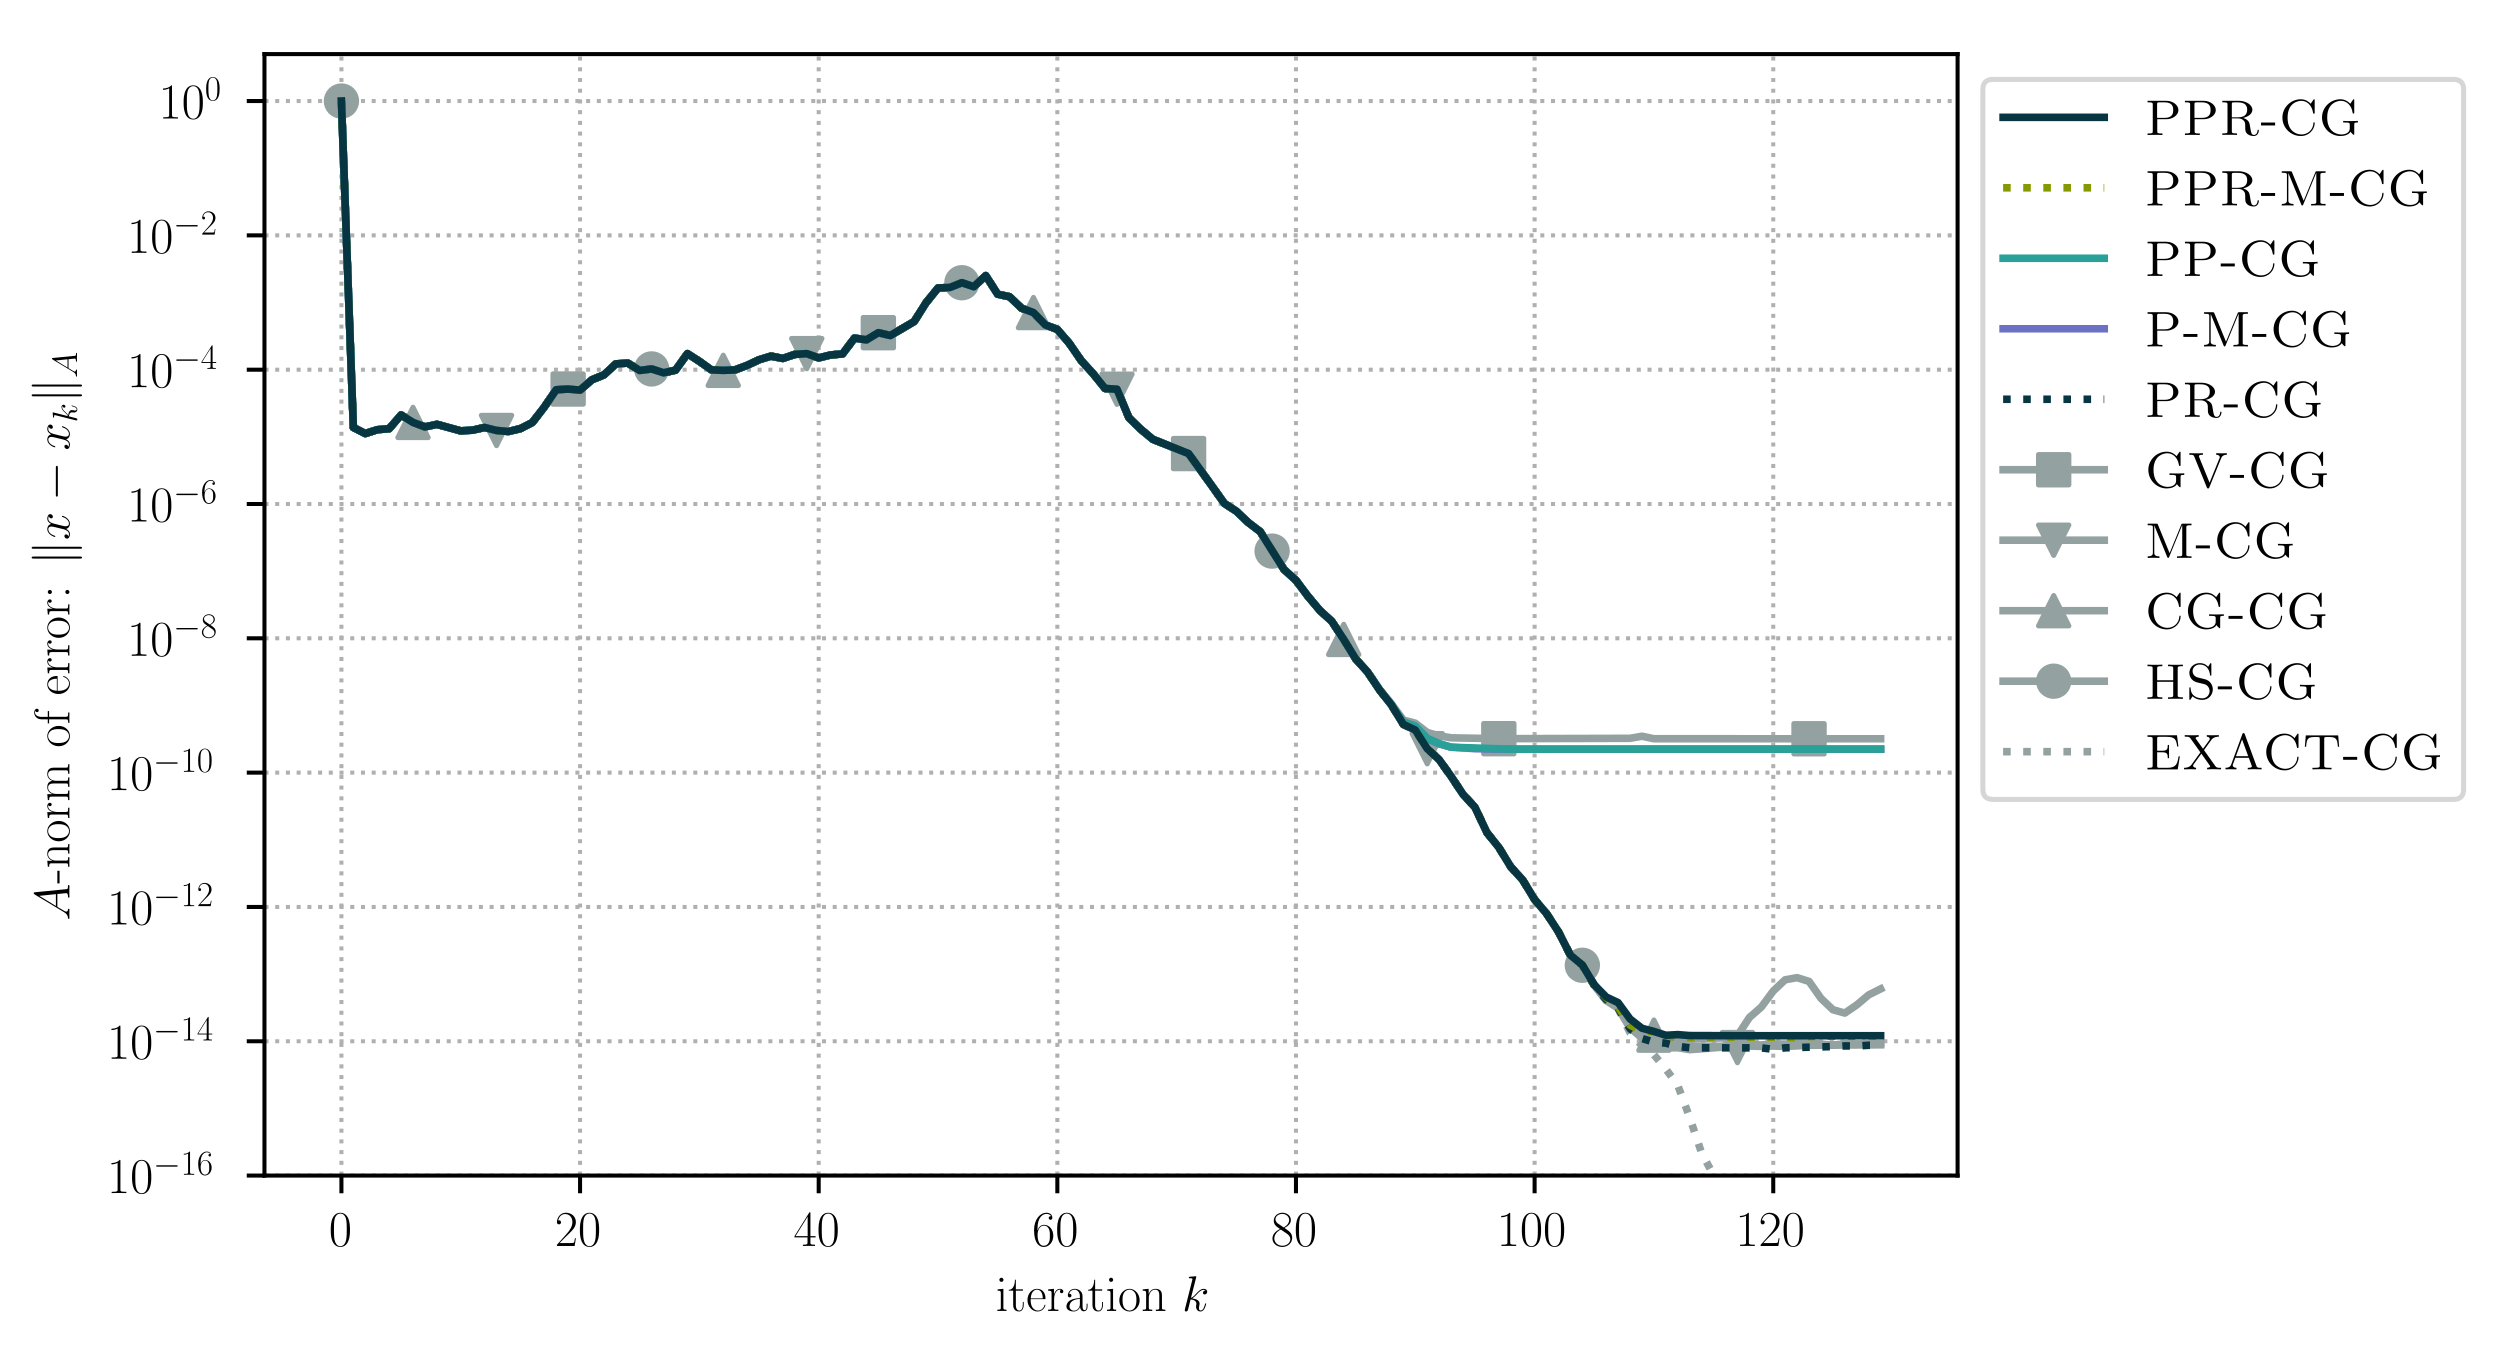 <?xml version="1.0" encoding="utf-8" standalone="no"?>
<!DOCTYPE svg PUBLIC "-//W3C//DTD SVG 1.1//EN"
  "http://www.w3.org/Graphics/SVG/1.1/DTD/svg11.dtd">
<!-- Created with matplotlib (https://matplotlib.org/) -->
<svg height="268.371pt" version="1.1" viewBox="0 0 494.35 268.371" width="494.35pt" xmlns="http://www.w3.org/2000/svg" xmlns:xlink="http://www.w3.org/1999/xlink">
 <defs>
  <style type="text/css">
*{stroke-linecap:butt;stroke-linejoin:round;}
  </style>
 </defs>
 <g id="figure_1">
  <g id="patch_1">
   <path d="M -0 268.371 
L 494.35 268.371 
L 494.35 0 
L -0 0 
z
" style="fill:#ffffff;"/>
  </g>
  <g id="axes_1">
   <g id="patch_2">
    <path d="M 52.294 232.46 
L 387.094 232.46 
L 387.094 10.7 
L 52.294 10.7 
z
" style="fill:#ffffff;"/>
   </g>
   <g id="matplotlib.axis_1">
    <g id="xtick_1">
     <g id="line2d_1">
      <path clip-path="url(#p98e52c3629)" d="M 67.513 232.46 
L 67.513 10.7 
" style="fill:none;stroke:#b0b0b0;stroke-dasharray:0.8,1.32;stroke-dashoffset:0;stroke-width:0.8;"/>
     </g>
     <g id="line2d_2">
      <defs>
       <path d="M 0 0 
L 0 3.5 
" id="m608486eb68" style="stroke:#000000;stroke-width:0.8;"/>
      </defs>
      <g>
       <use style="stroke:#000000;stroke-width:0.8;" x="67.513" xlink:href="#m608486eb68" y="232.46"/>
      </g>
     </g>
     <g id="text_1">
      <!-- $0$ -->
      <defs>
       <path d="M 42 31.844 
C 42 37.969 41.906 48.422 37.703 56.453 
C 34 63.484 28.094 66 22.906 66 
C 18.094 66 12 63.781 8.203 56.562 
C 4.203 49.016 3.797 39.672 3.797 31.844 
C 3.797 26.109 3.906 17.375 7 9.734 
C 11.297 -0.609 19 -2 22.906 -2 
C 27.5 -2 34.5 -0.109 38.594 9.438 
C 41.594 16.375 42 24.5 42 31.844 
z
M 22.906 -0.406 
C 16.5 -0.406 12.703 5.125 11.297 12.75 
C 10.203 18.688 10.203 27.328 10.203 32.953 
C 10.203 40.688 10.203 47.109 11.5 53.234 
C 13.406 61.781 19 64.391 22.906 64.391 
C 27 64.391 32.297 61.672 34.203 53.438 
C 35.5 47.719 35.594 40.984 35.594 32.953 
C 35.594 26.422 35.594 18.375 34.406 12.453 
C 32.297 1.5 26.406 -0.406 22.906 -0.406 
z
" id="CMR17-48"/>
      </defs>
      <g transform="translate(65.022 246.378)scale(0.1 -0.1)">
       <use transform="scale(0.996)" xlink:href="#CMR17-48"/>
      </g>
     </g>
    </g>
    <g id="xtick_2">
     <g id="line2d_3">
      <path clip-path="url(#p98e52c3629)" d="M 114.701 232.46 
L 114.701 10.7 
" style="fill:none;stroke:#b0b0b0;stroke-dasharray:0.8,1.32;stroke-dashoffset:0;stroke-width:0.8;"/>
     </g>
     <g id="line2d_4">
      <g>
       <use style="stroke:#000000;stroke-width:0.8;" x="114.701" xlink:href="#m608486eb68" y="232.46"/>
      </g>
     </g>
     <g id="text_2">
      <!-- $20$ -->
      <defs>
       <path d="M 41.703 15.469 
L 39.906 15.469 
C 38.906 8.391 38.094 7.188 37.703 6.594 
C 37.203 5.797 30 5.797 28.594 5.797 
L 9.406 5.797 
C 13 9.688 20 16.766 28.5 24.938 
C 34.594 30.719 41.703 37.5 41.703 47.391 
C 41.703 59.188 32.297 66 21.797 66 
C 10.797 66 4.094 56.297 4.094 47.297 
C 4.094 43.391 7 42.891 8.203 42.891 
C 9.203 42.891 12.203 43.484 12.203 46.984 
C 12.203 50.094 9.594 51 8.203 51 
C 7.594 51 7 50.891 6.594 50.688 
C 8.5 59.188 14.297 63.391 20.406 63.391 
C 29.094 63.391 34.797 56.5 34.797 47.391 
C 34.797 38.703 29.703 31.219 24 24.734 
L 4.094 2.297 
L 4.094 0 
L 39.297 0 
z
" id="CMR17-50"/>
      </defs>
      <g transform="translate(109.719 246.378)scale(0.1 -0.1)">
       <use transform="scale(0.996)" xlink:href="#CMR17-50"/>
       <use transform="translate(45.69 0)scale(0.996)" xlink:href="#CMR17-48"/>
      </g>
     </g>
    </g>
    <g id="xtick_3">
     <g id="line2d_5">
      <path clip-path="url(#p98e52c3629)" d="M 161.889 232.46 
L 161.889 10.7 
" style="fill:none;stroke:#b0b0b0;stroke-dasharray:0.8,1.32;stroke-dashoffset:0;stroke-width:0.8;"/>
     </g>
     <g id="line2d_6">
      <g>
       <use style="stroke:#000000;stroke-width:0.8;" x="161.889" xlink:href="#m608486eb68" y="232.46"/>
      </g>
     </g>
     <g id="text_3">
      <!-- $40$ -->
      <defs>
       <path d="M 33.594 64.797 
C 33.594 66.891 33.5 67 31.703 67 
L 2 19.594 
L 2 17 
L 27.797 17 
L 27.797 7.188 
C 27.797 3.594 27.594 2.594 20.594 2.594 
L 18.703 2.594 
L 18.703 0 
C 21.906 0.188 27.297 0.188 30.703 0.188 
C 34.094 0.188 39.5 0.188 42.703 0 
L 42.703 2.594 
L 40.797 2.594 
C 33.797 2.594 33.594 3.594 33.594 7.188 
L 33.594 17 
L 43.797 17 
L 43.797 19.594 
L 33.594 19.594 
z
M 28.094 58.172 
L 28.094 19.594 
L 4 19.594 
z
" id="CMR17-52"/>
      </defs>
      <g transform="translate(156.908 246.378)scale(0.1 -0.1)">
       <use transform="scale(0.996)" xlink:href="#CMR17-52"/>
       <use transform="translate(45.69 0)scale(0.996)" xlink:href="#CMR17-48"/>
      </g>
     </g>
    </g>
    <g id="xtick_4">
     <g id="line2d_7">
      <path clip-path="url(#p98e52c3629)" d="M 209.077 232.46 
L 209.077 10.7 
" style="fill:none;stroke:#b0b0b0;stroke-dasharray:0.8,1.32;stroke-dashoffset:0;stroke-width:0.8;"/>
     </g>
     <g id="line2d_8">
      <g>
       <use style="stroke:#000000;stroke-width:0.8;" x="209.077" xlink:href="#m608486eb68" y="232.46"/>
      </g>
     </g>
     <g id="text_4">
      <!-- $60$ -->
      <defs>
       <path d="M 10.594 34.344 
C 10.594 58 21.797 63.688 28.297 63.688 
C 30.406 63.688 35.5 63.266 37.5 59.094 
C 35.906 59.094 32.906 59.094 32.906 55.594 
C 32.906 52.891 35.094 52 36.5 52 
C 37.406 52 40.094 52.391 40.094 55.797 
C 40.094 62.297 35.094 66 28.203 66 
C 16.297 66 3.797 53.297 3.797 31.422 
C 3.797 4.016 15.094 -2 23.094 -2 
C 32.797 -2 42 6.734 42 20.234 
C 42 32.828 33.906 42 23.703 42 
C 17.594 42 13.094 37.969 10.594 30.922 
z
M 23.094 0.391 
C 10.797 0.391 10.797 18.938 10.797 22.656 
C 10.797 29.906 14.203 40.391 23.5 40.391 
C 25.203 40.391 30.094 40.391 33.406 33.438 
C 35.203 29.516 35.203 25.375 35.203 20.344 
C 35.203 14.906 35.203 10.875 33.094 6.844 
C 30.906 2.703 27.703 0.391 23.094 0.391 
z
" id="CMR17-54"/>
      </defs>
      <g transform="translate(204.096 246.378)scale(0.1 -0.1)">
       <use transform="scale(0.996)" xlink:href="#CMR17-54"/>
       <use transform="translate(45.69 0)scale(0.996)" xlink:href="#CMR17-48"/>
      </g>
     </g>
    </g>
    <g id="xtick_5">
     <g id="line2d_9">
      <path clip-path="url(#p98e52c3629)" d="M 256.265 232.46 
L 256.265 10.7 
" style="fill:none;stroke:#b0b0b0;stroke-dasharray:0.8,1.32;stroke-dashoffset:0;stroke-width:0.8;"/>
     </g>
     <g id="line2d_10">
      <g>
       <use style="stroke:#000000;stroke-width:0.8;" x="256.265" xlink:href="#m608486eb68" y="232.46"/>
      </g>
     </g>
     <g id="text_5">
      <!-- $80$ -->
      <defs>
       <path d="M 27.203 35.766 
C 33.5 38.969 39.906 43.797 39.906 51.531 
C 39.906 60.688 31.094 66 23 66 
C 13.906 66 5.906 59.375 5.906 50.234 
C 5.906 47.719 6.5 43.391 10.406 39.578 
C 11.406 38.578 15.594 35.562 18.297 33.656 
C 13.797 31.344 3.297 25.812 3.297 14.766 
C 3.297 4.406 13.094 -2 22.797 -2 
C 33.5 -2 42.5 5.719 42.5 15.969 
C 42.5 25.109 36.406 29.328 32.406 32.047 
z
M 14.094 44.609 
C 13.297 45.109 9.297 48.219 9.297 52.938 
C 9.297 59.078 15.594 63.688 22.797 63.688 
C 30.703 63.688 36.5 58.062 36.5 51.531 
C 36.5 42.188 26.094 36.859 25.594 36.859 
C 25.5 36.859 25.406 36.859 24.594 37.469 
z
M 32.5 24 
C 34 22.906 38.797 19.578 38.797 13.453 
C 38.797 6.016 31.406 0.391 23 0.391 
C 13.906 0.391 7 6.922 7 14.859 
C 7 22.797 13.094 29.438 20 32.547 
z
" id="CMR17-56"/>
      </defs>
      <g transform="translate(251.284 246.378)scale(0.1 -0.1)">
       <use transform="scale(0.996)" xlink:href="#CMR17-56"/>
       <use transform="translate(45.69 0)scale(0.996)" xlink:href="#CMR17-48"/>
      </g>
     </g>
    </g>
    <g id="xtick_6">
     <g id="line2d_11">
      <path clip-path="url(#p98e52c3629)" d="M 303.453 232.46 
L 303.453 10.7 
" style="fill:none;stroke:#b0b0b0;stroke-dasharray:0.8,1.32;stroke-dashoffset:0;stroke-width:0.8;"/>
     </g>
     <g id="line2d_12">
      <g>
       <use style="stroke:#000000;stroke-width:0.8;" x="303.453" xlink:href="#m608486eb68" y="232.46"/>
      </g>
     </g>
     <g id="text_6">
      <!-- $100$ -->
      <defs>
       <path d="M 26.594 63.797 
C 26.594 65.891 26.5 66 25.094 66 
C 21.203 61.359 15.297 59.891 9.703 59.688 
C 9.406 59.688 8.906 59.688 8.797 59.5 
C 8.703 59.297 8.703 59.094 8.703 57 
C 11.797 57 17 57.594 21 59.984 
L 21 7.297 
C 21 3.797 20.797 2.594 12.203 2.594 
L 9.203 2.594 
L 9.203 0 
C 14 0.094 19 0.188 23.797 0.188 
C 28.594 0.188 33.594 0.094 38.406 0 
L 38.406 2.594 
L 35.406 2.594 
C 26.797 2.594 26.594 3.688 26.594 7.297 
z
" id="CMR17-49"/>
      </defs>
      <g transform="translate(295.981 246.378)scale(0.1 -0.1)">
       <use transform="scale(0.996)" xlink:href="#CMR17-49"/>
       <use transform="translate(45.69 0)scale(0.996)" xlink:href="#CMR17-48"/>
       <use transform="translate(91.381 0)scale(0.996)" xlink:href="#CMR17-48"/>
      </g>
     </g>
    </g>
    <g id="xtick_7">
     <g id="line2d_13">
      <path clip-path="url(#p98e52c3629)" d="M 350.642 232.46 
L 350.642 10.7 
" style="fill:none;stroke:#b0b0b0;stroke-dasharray:0.8,1.32;stroke-dashoffset:0;stroke-width:0.8;"/>
     </g>
     <g id="line2d_14">
      <g>
       <use style="stroke:#000000;stroke-width:0.8;" x="350.642" xlink:href="#m608486eb68" y="232.46"/>
      </g>
     </g>
     <g id="text_7">
      <!-- $120$ -->
      <g transform="translate(343.17 246.378)scale(0.1 -0.1)">
       <use transform="scale(0.996)" xlink:href="#CMR17-49"/>
       <use transform="translate(45.69 0)scale(0.996)" xlink:href="#CMR17-50"/>
       <use transform="translate(91.381 0)scale(0.996)" xlink:href="#CMR17-48"/>
      </g>
     </g>
    </g>
    <g id="text_8">
     <!-- iteration $k$ -->
     <defs>
      <path d="M 15.5 61.891 
C 15.5 64.094 13.703 66 11.406 66 
C 9.203 66 7.297 64.188 7.297 61.891 
C 7.297 59.688 9.094 57.797 11.406 57.797 
C 13.594 57.797 15.5 59.594 15.5 61.891 
z
M 3.797 42.891 
L 3.797 40.297 
C 9.406 40.297 10.203 39.688 10.203 34.859 
L 10.203 6.922 
C 10.203 3.094 9.797 2.594 3.406 2.594 
L 3.406 0 
C 5.797 0.188 10.094 0.188 12.594 0.188 
C 15 0.188 19.094 0.188 21.406 0 
L 21.406 2.594 
C 15.5 2.594 15.297 3.203 15.297 6.812 
L 15.297 44 
z
" id="CMR17-105"/>
      <path d="M 15.094 40.391 
L 29.094 40.391 
L 29.094 43 
L 15.094 43 
L 15.094 62 
L 13.297 62 
C 13.094 51.438 9.594 42.188 1.094 41.984 
L 1.094 40.391 
L 9.797 40.391 
L 9.797 12.156 
C 9.797 10.234 9.797 -1 21.406 -1 
C 27.297 -1 30.703 4.812 30.703 12.25 
L 30.703 17.984 
L 28.906 17.984 
L 28.906 12.344 
C 28.906 5.422 26.203 0.797 22 0.797 
C 19.094 0.797 15.094 2.797 15.094 11.953 
z
" id="CMR17-116"/>
      <path d="M 38.094 23.484 
C 38.5 23.891 38.5 24.094 38.5 25.094 
C 38.5 35.172 33.094 44 21.703 44 
C 11.094 44 2.703 33.984 2.703 21.781 
C 2.703 8.656 12.203 -1 22.797 -1 
C 34 -1 38.406 9.672 38.406 11.797 
C 38.406 12.5 37.797 12.5 37.594 12.5 
C 36.906 12.5 36.797 12.297 36.406 11.078 
C 34.203 4.219 28.703 0.797 23.5 0.797 
C 19.203 0.797 14.906 3.219 12.203 7.656 
C 9.094 12.797 9.094 18.75 9.094 23.484 
z
M 9.203 25 
C 9.906 39.234 17.594 42.391 21.594 42.391 
C 28.406 42.391 33 36.062 33.094 25 
z
" id="CMR17-101"/>
      <path d="M 15 23.703 
C 15 33.344 19.094 42.391 26.594 42.391 
C 27.297 42.391 28 42.297 28.703 41.984 
C 28.703 41.984 26.5 41.281 26.5 38.672 
C 26.5 36.266 28.406 35.266 29.906 35.266 
C 31.094 35.266 33.297 35.969 33.297 38.781 
C 33.297 41.984 30.094 44 26.703 44 
C 19.094 44 15.797 36.562 14.797 33.047 
L 14.703 33.047 
L 14.703 44 
L 3.094 42.891 
L 3.094 40.281 
C 9 40.281 9.906 39.688 9.906 34.859 
L 9.906 6.922 
C 9.906 3.094 9.5 2.594 3.094 2.594 
L 3.094 0 
C 5.5 0.188 10.094 0.188 12.703 0.188 
C 15.594 0.188 20.703 0.188 23.406 0 
L 23.406 2.594 
C 16.203 2.594 15 2.594 15 7.109 
z
" id="CMR17-114"/>
      <path d="M 36 25.875 
C 36 32 36 35.547 31.797 39.594 
C 28.094 42.984 23.797 44 20.406 44 
C 12.5 44 6.797 37.625 6.797 30.891 
C 6.797 27.188 9.797 27 10.406 27 
C 11.703 27 14 27.797 14 30.594 
C 14 33.094 12.094 34.188 10.406 34.188 
C 10 34.188 9.5 34.094 9.203 34 
C 11.297 40.531 16.703 42.391 20.203 42.391 
C 25.203 42.391 30.703 37.828 30.703 29.297 
L 30.703 25.5 
C 24.797 25.297 17.703 24.5 12.094 21.453 
C 5.797 17.922 4 12.844 4 9 
C 4 1.203 13 -1 18.297 -1 
C 23.797 -1 28.906 2.109 31.094 7.891 
C 31.297 3.422 34.094 -0.609 38.5 -0.609 
C 40.594 -0.609 45.906 0.797 45.906 8.797 
L 45.906 14.469 
L 44.094 14.469 
L 44.094 8.703 
C 44.094 2.516 41.406 1.703 40.094 1.703 
C 36 1.703 36 6.969 36 11.438 
z
M 30.703 13.859 
C 30.703 5.047 24.5 0.594 19 0.594 
C 14 0.594 10.094 4.344 10.094 9 
C 10.094 12.047 11.406 17.406 17.203 20.656 
C 22 23.391 27.5 23.797 30.703 24 
z
" id="CMR17-97"/>
      <path d="M 43.094 21.188 
C 43.094 34 33.797 44 22.906 44 
C 12 44 2.703 34 2.703 21.188 
C 2.703 8.594 12 -1 22.906 -1 
C 33.797 -1 43.094 8.594 43.094 21.188 
z
M 22.906 0.797 
C 18.203 0.797 14.203 3.594 11.906 7.5 
C 9.406 12 9.094 17.594 9.094 22 
C 9.094 26.188 9.297 31.391 11.906 35.891 
C 13.906 39.188 17.797 42.391 22.906 42.391 
C 27.406 42.391 31.203 39.891 33.594 36.391 
C 36.703 31.688 36.703 25.094 36.703 22 
C 36.703 18.094 36.5 12.094 33.797 7.297 
C 31 2.688 26.703 0.797 22.906 0.797 
z
" id="CMR17-111"/>
      <path d="M 41.5 30.531 
C 41.5 35.656 40.5 44 28.703 44 
C 20.797 44 16.703 37.875 15.203 33.844 
L 15.094 33.844 
L 15.094 44 
L 3.297 42.891 
L 3.297 40.281 
C 9.203 40.281 10.094 39.688 10.094 34.859 
L 10.094 6.922 
C 10.094 3.094 9.703 2.594 3.297 2.594 
L 3.297 0 
C 5.703 0.188 10.094 0.188 12.703 0.188 
C 15.297 0.188 19.797 0.188 22.203 0 
L 22.203 2.594 
C 15.797 2.594 15.406 3 15.406 6.922 
L 15.406 26.219 
C 15.406 35.453 21 42.391 28 42.391 
C 35.406 42.391 36.203 35.766 36.203 30.938 
L 36.203 6.922 
C 36.203 3.094 35.797 2.594 29.406 2.594 
L 29.406 0 
C 31.797 0.188 36.203 0.188 38.797 0.188 
C 41.406 0.188 45.906 0.188 48.297 0 
L 48.297 2.594 
C 41.906 2.594 41.5 3 41.5 6.922 
z
" id="CMR17-110"/>
      <path d="M 28.094 66.484 
C 28.203 66.891 28.406 67.484 28.406 67.984 
C 28.406 69 27.406 69 27.203 69 
C 27.094 69 23.5 68.688 21.703 68.484 
C 20 68.391 18.5 68.188 16.703 68.094 
C 14.297 67.891 13.594 67.797 13.594 65.984 
C 13.594 64.984 14.594 64.984 15.594 64.984 
C 20.703 64.984 20.703 64.109 20.703 63.125 
C 20.703 62.719 20.703 62.531 20.203 60.75 
L 5.906 3.906 
C 5.5 2.391 5.5 2.203 5.5 1.594 
C 5.5 -0.609 7.203 -1 8.203 -1 
C 11 -1 11.594 1.188 12.406 4.297 
L 17.094 23.062 
C 24.297 22.266 28.594 19.25 28.594 14.438 
C 28.594 13.828 28.594 13.438 28.297 11.922 
C 27.906 10.422 27.906 9.219 27.906 8.719 
C 27.906 2.891 31.703 -1 36.797 -1 
C 41.406 -1 43.797 3.203 44.594 4.609 
C 46.703 8.312 48 13.938 48 14.328 
C 48 14.828 47.594 15.234 47 15.234 
C 46.094 15.234 46 14.828 45.594 13.234 
C 44.203 8.016 42.094 1 37 1 
C 35 1 33.703 2 33.703 5.812 
C 33.703 7.719 34.094 9.922 34.5 11.422 
C 34.906 13.234 34.906 13.328 34.906 14.531 
C 34.906 20.453 29.594 23.766 20.406 24.969 
C 24 27.172 27.594 31.078 29 32.594 
C 34.703 38.984 38.594 41.984 43.203 41.984 
C 45.5 41.984 46.094 41.484 46.797 41 
C 43.094 40.594 41.703 37.984 41.703 35.984 
C 41.703 33.594 43.594 32.797 45 32.797 
C 47.703 32.797 50.094 35.094 50.094 38.297 
C 50.094 41.156 47.797 44 43.297 44 
C 37.797 44 33.297 40.297 26.203 32.297 
C 25.203 31.078 21.5 27.281 17.797 25.875 
z
" id="CMMI12-107"/>
     </defs>
     <g transform="translate(196.885 259.234)scale(0.1 -0.1)">
      <use transform="scale(0.996)" xlink:href="#CMR17-105"/>
      <use transform="translate(24.871 0)scale(0.996)" xlink:href="#CMR17-116"/>
      <use transform="translate(60.152 0)scale(0.996)" xlink:href="#CMR17-101"/>
      <use transform="translate(100.637 0)scale(0.996)" xlink:href="#CMR17-114"/>
      <use transform="translate(135.918 0)scale(0.996)" xlink:href="#CMR17-97"/>
      <use transform="translate(181.609 0)scale(0.996)" xlink:href="#CMR17-116"/>
      <use transform="translate(216.889 0)scale(0.996)" xlink:href="#CMR17-105"/>
      <use transform="translate(241.761 0)scale(0.996)" xlink:href="#CMR17-111"/>
      <use transform="translate(287.451 0)scale(0.996)" xlink:href="#CMR17-110"/>
      <use transform="translate(368.422 0)scale(0.996)" xlink:href="#CMMI12-107"/>
     </g>
    </g>
   </g>
   <g id="matplotlib.axis_2">
    <g id="ytick_1">
     <g id="line2d_15">
      <path clip-path="url(#p98e52c3629)" d="M 52.294 232.46 
L 387.094 232.46 
" style="fill:none;stroke:#b0b0b0;stroke-dasharray:0.8,1.32;stroke-dashoffset:0;stroke-width:0.8;"/>
     </g>
     <g id="line2d_16">
      <defs>
       <path d="M 0 0 
L -3.5 0 
" id="me835cddf3a" style="stroke:#000000;stroke-width:0.8;"/>
      </defs>
      <g>
       <use style="stroke:#000000;stroke-width:0.8;" x="52.294" xlink:href="#me835cddf3a" y="232.46"/>
      </g>
     </g>
     <g id="text_9">
      <!-- $10^{-16}$ -->
      <defs>
       <path d="M 65.906 23 
C 67.594 23 69.406 23 69.406 25 
C 69.406 27 67.594 27 65.906 27 
L 11.797 27 
C 10.094 27 8.297 27 8.297 25 
C 8.297 23 10.094 23 11.797 23 
z
" id="CMSY10-0"/>
      </defs>
      <g transform="translate(21.163 235.919)scale(0.1 -0.1)">
       <use transform="scale(0.996)" xlink:href="#CMR17-49"/>
       <use transform="translate(45.69 0)scale(0.996)" xlink:href="#CMR17-48"/>
       <use transform="translate(91.381 36.154)scale(0.697)" xlink:href="#CMSY10-0"/>
       <use transform="translate(145.622 36.154)scale(0.697)" xlink:href="#CMR17-49"/>
       <use transform="translate(177.605 36.154)scale(0.697)" xlink:href="#CMR17-54"/>
      </g>
     </g>
    </g>
    <g id="ytick_2">
     <g id="line2d_17">
      <path clip-path="url(#p98e52c3629)" d="M 52.294 205.9 
L 387.094 205.9 
" style="fill:none;stroke:#b0b0b0;stroke-dasharray:0.8,1.32;stroke-dashoffset:0;stroke-width:0.8;"/>
     </g>
     <g id="line2d_18">
      <g>
       <use style="stroke:#000000;stroke-width:0.8;" x="52.294" xlink:href="#me835cddf3a" y="205.9"/>
      </g>
     </g>
     <g id="text_10">
      <!-- $10^{-14}$ -->
      <g transform="translate(21.163 209.36)scale(0.1 -0.1)">
       <use transform="scale(0.996)" xlink:href="#CMR17-49"/>
       <use transform="translate(45.69 0)scale(0.996)" xlink:href="#CMR17-48"/>
       <use transform="translate(91.381 36.154)scale(0.697)" xlink:href="#CMSY10-0"/>
       <use transform="translate(145.622 36.154)scale(0.697)" xlink:href="#CMR17-49"/>
       <use transform="translate(177.605 36.154)scale(0.697)" xlink:href="#CMR17-52"/>
      </g>
     </g>
    </g>
    <g id="ytick_3">
     <g id="line2d_19">
      <path clip-path="url(#p98e52c3629)" d="M 52.294 179.341 
L 387.094 179.341 
" style="fill:none;stroke:#b0b0b0;stroke-dasharray:0.8,1.32;stroke-dashoffset:0;stroke-width:0.8;"/>
     </g>
     <g id="line2d_20">
      <g>
       <use style="stroke:#000000;stroke-width:0.8;" x="52.294" xlink:href="#me835cddf3a" y="179.341"/>
      </g>
     </g>
     <g id="text_11">
      <!-- $10^{-12}$ -->
      <g transform="translate(21.163 182.8)scale(0.1 -0.1)">
       <use transform="scale(0.996)" xlink:href="#CMR17-49"/>
       <use transform="translate(45.69 0)scale(0.996)" xlink:href="#CMR17-48"/>
       <use transform="translate(91.381 36.154)scale(0.697)" xlink:href="#CMSY10-0"/>
       <use transform="translate(145.622 36.154)scale(0.697)" xlink:href="#CMR17-49"/>
       <use transform="translate(177.605 36.154)scale(0.697)" xlink:href="#CMR17-50"/>
      </g>
     </g>
    </g>
    <g id="ytick_4">
     <g id="line2d_21">
      <path clip-path="url(#p98e52c3629)" d="M 52.294 152.781 
L 387.094 152.781 
" style="fill:none;stroke:#b0b0b0;stroke-dasharray:0.8,1.32;stroke-dashoffset:0;stroke-width:0.8;"/>
     </g>
     <g id="line2d_22">
      <g>
       <use style="stroke:#000000;stroke-width:0.8;" x="52.294" xlink:href="#me835cddf3a" y="152.781"/>
      </g>
     </g>
     <g id="text_12">
      <!-- $10^{-10}$ -->
      <g transform="translate(21.163 156.24)scale(0.1 -0.1)">
       <use transform="scale(0.996)" xlink:href="#CMR17-49"/>
       <use transform="translate(45.69 0)scale(0.996)" xlink:href="#CMR17-48"/>
       <use transform="translate(91.381 36.154)scale(0.697)" xlink:href="#CMSY10-0"/>
       <use transform="translate(145.622 36.154)scale(0.697)" xlink:href="#CMR17-49"/>
       <use transform="translate(177.605 36.154)scale(0.697)" xlink:href="#CMR17-48"/>
      </g>
     </g>
    </g>
    <g id="ytick_5">
     <g id="line2d_23">
      <path clip-path="url(#p98e52c3629)" d="M 52.294 126.221 
L 387.094 126.221 
" style="fill:none;stroke:#b0b0b0;stroke-dasharray:0.8,1.32;stroke-dashoffset:0;stroke-width:0.8;"/>
     </g>
     <g id="line2d_24">
      <g>
       <use style="stroke:#000000;stroke-width:0.8;" x="52.294" xlink:href="#me835cddf3a" y="126.221"/>
      </g>
     </g>
     <g id="text_13">
      <!-- $10^{-8}$ -->
      <g transform="translate(25.134 129.68)scale(0.1 -0.1)">
       <use transform="scale(0.996)" xlink:href="#CMR17-49"/>
       <use transform="translate(45.69 0)scale(0.996)" xlink:href="#CMR17-48"/>
       <use transform="translate(91.381 36.154)scale(0.697)" xlink:href="#CMSY10-0"/>
       <use transform="translate(145.622 36.154)scale(0.697)" xlink:href="#CMR17-56"/>
      </g>
     </g>
    </g>
    <g id="ytick_6">
     <g id="line2d_25">
      <path clip-path="url(#p98e52c3629)" d="M 52.294 99.661 
L 387.094 99.661 
" style="fill:none;stroke:#b0b0b0;stroke-dasharray:0.8,1.32;stroke-dashoffset:0;stroke-width:0.8;"/>
     </g>
     <g id="line2d_26">
      <g>
       <use style="stroke:#000000;stroke-width:0.8;" x="52.294" xlink:href="#me835cddf3a" y="99.661"/>
      </g>
     </g>
     <g id="text_14">
      <!-- $10^{-6}$ -->
      <g transform="translate(25.134 103.121)scale(0.1 -0.1)">
       <use transform="scale(0.996)" xlink:href="#CMR17-49"/>
       <use transform="translate(45.69 0)scale(0.996)" xlink:href="#CMR17-48"/>
       <use transform="translate(91.381 36.154)scale(0.697)" xlink:href="#CMSY10-0"/>
       <use transform="translate(145.622 36.154)scale(0.697)" xlink:href="#CMR17-54"/>
      </g>
     </g>
    </g>
    <g id="ytick_7">
     <g id="line2d_27">
      <path clip-path="url(#p98e52c3629)" d="M 52.294 73.102 
L 387.094 73.102 
" style="fill:none;stroke:#b0b0b0;stroke-dasharray:0.8,1.32;stroke-dashoffset:0;stroke-width:0.8;"/>
     </g>
     <g id="line2d_28">
      <g>
       <use style="stroke:#000000;stroke-width:0.8;" x="52.294" xlink:href="#me835cddf3a" y="73.102"/>
      </g>
     </g>
     <g id="text_15">
      <!-- $10^{-4}$ -->
      <g transform="translate(25.134 76.561)scale(0.1 -0.1)">
       <use transform="scale(0.996)" xlink:href="#CMR17-49"/>
       <use transform="translate(45.69 0)scale(0.996)" xlink:href="#CMR17-48"/>
       <use transform="translate(91.381 36.154)scale(0.697)" xlink:href="#CMSY10-0"/>
       <use transform="translate(145.622 36.154)scale(0.697)" xlink:href="#CMR17-52"/>
      </g>
     </g>
    </g>
    <g id="ytick_8">
     <g id="line2d_29">
      <path clip-path="url(#p98e52c3629)" d="M 52.294 46.542 
L 387.094 46.542 
" style="fill:none;stroke:#b0b0b0;stroke-dasharray:0.8,1.32;stroke-dashoffset:0;stroke-width:0.8;"/>
     </g>
     <g id="line2d_30">
      <g>
       <use style="stroke:#000000;stroke-width:0.8;" x="52.294" xlink:href="#me835cddf3a" y="46.542"/>
      </g>
     </g>
     <g id="text_16">
      <!-- $10^{-2}$ -->
      <g transform="translate(25.134 50.001)scale(0.1 -0.1)">
       <use transform="scale(0.996)" xlink:href="#CMR17-49"/>
       <use transform="translate(45.69 0)scale(0.996)" xlink:href="#CMR17-48"/>
       <use transform="translate(91.381 36.154)scale(0.697)" xlink:href="#CMSY10-0"/>
       <use transform="translate(145.622 36.154)scale(0.697)" xlink:href="#CMR17-50"/>
      </g>
     </g>
    </g>
    <g id="ytick_9">
     <g id="line2d_31">
      <path clip-path="url(#p98e52c3629)" d="M 52.294 19.982 
L 387.094 19.982 
" style="fill:none;stroke:#b0b0b0;stroke-dasharray:0.8,1.32;stroke-dashoffset:0;stroke-width:0.8;"/>
     </g>
     <g id="line2d_32">
      <g>
       <use style="stroke:#000000;stroke-width:0.8;" x="52.294" xlink:href="#me835cddf3a" y="19.982"/>
      </g>
     </g>
     <g id="text_17">
      <!-- $10^{0}$ -->
      <g transform="translate(31.361 23.441)scale(0.1 -0.1)">
       <use transform="scale(0.996)" xlink:href="#CMR17-49"/>
       <use transform="translate(45.69 0)scale(0.996)" xlink:href="#CMR17-48"/>
       <use transform="translate(91.381 36.154)scale(0.697)" xlink:href="#CMR17-48"/>
      </g>
     </g>
    </g>
    <g id="text_18">
     <!-- $A$-norm of error: $\| x-x_k \|_A$ -->
     <defs>
      <path d="M 17 11.25 
C 13.5 5.234 10.094 3.203 5.297 2.891 
C 4.203 2.797 3.406 2.797 3.406 1 
C 3.406 0.391 3.906 0 4.594 0 
C 6.406 0 10.906 0.188 12.703 0.188 
C 15.594 0.188 18.797 0 21.594 0 
C 22.203 0 23.406 0 23.406 1.891 
C 23.406 2.797 22.594 2.891 22 2.891 
C 19.703 3.094 17.797 3.906 17.797 6.359 
C 17.797 7.781 18.406 8.906 19.703 11.156 
L 27.297 24 
L 52.797 24 
C 52.906 23.078 52.906 22.266 53 21.344 
C 53.297 18.688 54.5 8.094 54.5 6.156 
C 54.5 3.094 49.406 2.891 47.797 2.891 
C 46.703 2.891 45.594 2.891 45.594 1.094 
C 45.594 0 46.5 0 47.094 0 
C 48.797 0 50.797 0.188 52.5 0.188 
L 58.203 0.188 
C 64.297 0.188 68.703 0 68.797 0 
C 69.5 0 70.594 0 70.594 1.891 
C 70.594 2.891 69.703 2.891 68.203 2.891 
C 62.703 2.891 62.594 3.812 62.297 6.875 
L 56.203 68.797 
C 56 70.797 55.594 71 54.5 71 
C 53.5 71 52.906 70.797 52 69.297 
z
M 29 26.891 
L 49.094 59.859 
L 52.5 26.891 
z
" id="CMMI12-65"/>
      <path d="M 25.5 19.594 
L 25.5 24 
L 0.406 24 
L 0.406 19.594 
z
" id="CMR17-45"/>
      <path d="M 67.594 30.531 
C 67.594 35.562 66.703 44 54.797 44 
C 48 44 43.297 39.375 41.5 33.953 
L 41.406 33.953 
C 40.203 42.188 34.297 44 28.703 44 
C 20.797 44 16.703 37.875 15.203 33.844 
L 15.094 33.844 
L 15.094 44 
L 3.297 42.891 
L 3.297 40.281 
C 9.203 40.281 10.094 39.688 10.094 34.859 
L 10.094 6.922 
C 10.094 3.094 9.703 2.594 3.297 2.594 
L 3.297 0 
C 5.703 0.188 10.094 0.188 12.703 0.188 
C 15.297 0.188 19.797 0.188 22.203 0 
L 22.203 2.594 
C 15.797 2.594 15.406 3 15.406 6.922 
L 15.406 26.219 
C 15.406 35.453 21 42.391 28 42.391 
C 35.406 42.391 36.203 35.766 36.203 30.938 
L 36.203 6.922 
C 36.203 3.094 35.797 2.594 29.406 2.594 
L 29.406 0 
C 31.797 0.188 36.203 0.188 38.797 0.188 
C 41.406 0.188 45.906 0.188 48.297 0 
L 48.297 2.594 
C 41.906 2.594 41.5 3 41.5 6.922 
L 41.5 26.219 
C 41.5 35.453 47.094 42.391 54.094 42.391 
C 61.5 42.391 62.297 35.766 62.297 30.938 
L 62.297 6.922 
C 62.297 3.094 61.906 2.594 55.5 2.594 
L 55.5 0 
C 57.906 0.188 62.297 0.188 64.906 0.188 
C 67.5 0.188 72 0.188 74.406 0 
L 74.406 2.594 
C 68 2.594 67.594 3 67.594 6.922 
z
" id="CMR17-109"/>
      <path d="M 15.297 40.391 
L 26.703 40.391 
L 26.703 43 
L 15.094 43 
L 15.094 55.297 
C 15.094 63.688 19.297 68.391 23.594 68.391 
C 24.906 68.391 26.406 68.172 27.406 67.797 
C 26.594 67.594 24.5 66.891 24.5 64.391 
C 24.5 61.797 26.5 61 27.906 61 
C 29.297 61 31.297 61.797 31.297 64.391 
C 31.297 68.016 27.703 70 23.703 70 
C 18 70 10.203 65.797 10.203 55.094 
L 10.203 43 
L 2.203 43 
L 2.203 40.391 
L 10.203 40.391 
L 10.203 6.891 
C 10.203 3.094 9.797 2.594 3.406 2.594 
L 3.406 0 
C 5.797 0.188 10.406 0.188 13 0.188 
C 15.906 0.188 21 0.188 23.703 0 
L 23.703 2.594 
C 16.5 2.594 15.297 2.594 15.297 7.094 
z
" id="CMR17-102"/>
      <path d="M 16.594 38.891 
C 16.594 41.391 14.594 43 12.5 43 
C 10.5 43 8.406 41.391 8.406 38.891 
C 8.406 36.391 10.406 34.797 12.5 34.797 
C 14.5 34.797 16.594 36.391 16.594 38.891 
z
M 16.594 4.094 
C 16.594 6.594 14.594 8.188 12.5 8.188 
C 10.5 8.188 8.406 6.594 8.406 4.094 
C 8.406 1.594 10.406 0 12.5 0 
C 14.5 0 16.594 1.594 16.594 4.094 
z
" id="CMR17-58"/>
      <path d="M 17.203 71.594 
C 17.203 73.188 17.203 75 15.203 75 
C 13.203 75 13.203 72.797 13.203 71.297 
L 13.203 -21.312 
C 13.203 -22.906 13.203 -25 15.203 -25 
C 17.203 -25 17.203 -23.203 17.203 -21.609 
z
M 36.703 71.297 
C 36.703 72.891 36.703 75 34.703 75 
C 32.703 75 32.703 73.188 32.703 71.594 
L 32.703 -21.609 
C 32.703 -23.203 32.703 -25 34.703 -25 
C 36.703 -25 36.703 -22.812 36.703 -21.312 
z
" id="CMSY10-107"/>
      <path d="M 47.406 41 
C 44.203 40.391 43 37.984 43 36.094 
C 43 33.688 44.906 32.891 46.297 32.891 
C 49.297 32.891 51.406 35.484 51.406 38.188 
C 51.406 42.094 46.594 44 42.406 44 
C 36.297 44 32.906 38.297 32 36.391 
C 29.703 43.594 23.5 44 21.703 44 
C 11.5 44 6.094 31.141 6.094 28.891 
C 6.094 28.484 6.5 27.969 7.203 27.969 
C 8 27.969 8.203 28.578 8.406 28.984 
C 11.797 40.188 18.5 41.984 21.406 41.984 
C 25.906 41.984 26.797 38.094 26.797 35.688 
C 26.797 33.484 26.203 31.141 25 26.219 
L 21.594 12.156 
C 20.094 6.094 17.203 1 11.906 1 
C 11.406 1 8.906 1 6.797 1.969 
C 10.406 2.594 11.203 5.594 11.203 6.797 
C 11.203 8.797 9.703 10 7.797 10 
C 5.406 10 2.797 7.891 2.797 4.688 
C 2.797 0.891 7.5 -1 11.797 -1 
C 16.594 -1 20 2.391 22.094 6.484 
C 23.703 1 28.703 -1 32.406 -1 
C 42.594 -1 48 11.734 48 14 
C 48 14.516 47.594 14.922 47 14.922 
C 46.094 14.922 46 14.406 45.703 13.594 
C 43 4.688 37.203 1 32.703 1 
C 29.203 1 27.297 3.188 27.297 7.297 
C 27.297 9.484 27.703 11.125 29.297 17.906 
L 32.797 31.859 
C 34.297 37.891 37.703 41.984 42.297 41.984 
C 42.5 41.984 45.297 41.984 47.406 41 
z
" id="CMMI12-120"/>
     </defs>
     <g transform="translate(15.225 182.036)rotate(-90)scale(0.1 -0.1)">
      <use transform="translate(0 14.944)scale(0.996)" xlink:href="#CMMI12-65"/>
      <use transform="translate(73.128 14.944)scale(0.996)" xlink:href="#CMR17-45"/>
      <use transform="translate(103.204 14.944)scale(0.996)" xlink:href="#CMR17-110"/>
      <use transform="translate(154.099 14.944)scale(0.996)" xlink:href="#CMR17-111"/>
      <use transform="translate(199.79 14.944)scale(0.996)" xlink:href="#CMR17-114"/>
      <use transform="translate(235.07 14.944)scale(0.996)" xlink:href="#CMR17-109"/>
      <use transform="translate(342.066 14.944)scale(0.996)" xlink:href="#CMR17-111"/>
      <use transform="translate(387.757 14.944)scale(0.996)" xlink:href="#CMR17-102"/>
      <use transform="translate(445.306 14.944)scale(0.996)" xlink:href="#CMR17-101"/>
      <use transform="translate(485.792 14.944)scale(0.996)" xlink:href="#CMR17-114"/>
      <use transform="translate(521.072 14.944)scale(0.996)" xlink:href="#CMR17-114"/>
      <use transform="translate(556.353 14.944)scale(0.996)" xlink:href="#CMR17-111"/>
      <use transform="translate(602.044 14.944)scale(0.996)" xlink:href="#CMR17-114"/>
      <use transform="translate(637.324 14.944)scale(0.996)" xlink:href="#CMR17-58"/>
      <use transform="translate(702.681 14.944)scale(0.996)" xlink:href="#CMSY10-107"/>
      <use transform="translate(752.495 14.944)scale(0.996)" xlink:href="#CMMI12-120"/>
      <use transform="translate(830.068 14.944)scale(0.996)" xlink:href="#CMSY10-0"/>
      <use transform="translate(929.694 14.944)scale(0.996)" xlink:href="#CMMI12-120"/>
      <use transform="translate(985.129 0)scale(0.697)" xlink:href="#CMMI12-107"/>
      <use transform="translate(1023.482 14.944)scale(0.996)" xlink:href="#CMSY10-107"/>
      <use transform="translate(1073.295 0)scale(0.697)" xlink:href="#CMMI12-65"/>
     </g>
    </g>
   </g>
   <g id="line2d_33">
    <path clip-path="url(#p98e52c3629)" d="M 67.513 19.982 
L 69.872 84.522 
L 72.231 85.738 
L 74.591 84.973 
L 76.95 84.771 
L 79.31 82.056 
L 81.669 83.533 
L 84.028 84.417 
L 86.388 83.907 
L 91.107 85.201 
L 93.466 85.058 
L 95.826 84.526 
L 98.185 85.123 
L 100.544 85.328 
L 102.904 84.758 
L 105.263 83.55 
L 107.623 80.498 
L 109.982 77.07 
L 112.341 76.932 
L 114.701 77.142 
L 117.06 75.086 
L 119.42 74.134 
L 121.779 71.954 
L 124.138 71.795 
L 126.498 73.256 
L 128.857 72.952 
L 131.217 73.715 
L 133.576 73.201 
L 135.935 69.924 
L 138.295 71.448 
L 140.654 73.129 
L 143.014 73.236 
L 145.373 73.138 
L 147.733 72.245 
L 150.092 71.138 
L 152.451 70.421 
L 154.811 70.88 
L 157.17 70.076 
L 159.53 69.923 
L 161.889 70.774 
L 164.248 70.192 
L 166.608 69.986 
L 168.967 66.851 
L 171.327 67.202 
L 173.686 65.783 
L 176.045 66.349 
L 180.764 63.584 
L 183.124 59.856 
L 185.483 56.945 
L 187.842 56.841 
L 190.202 55.904 
L 192.561 56.69 
L 194.921 54.496 
L 197.28 58.18 
L 199.639 58.679 
L 201.999 60.945 
L 204.358 61.812 
L 206.718 64.252 
L 209.077 65.139 
L 211.437 67.881 
L 213.796 71.293 
L 216.155 73.898 
L 218.515 76.816 
L 220.874 76.966 
L 223.234 82.611 
L 225.593 84.895 
L 227.952 86.867 
L 235.031 89.692 
L 239.749 96.233 
L 242.109 99.553 
L 244.468 101.08 
L 246.828 103.321 
L 249.187 105.118 
L 253.906 112.622 
L 256.265 114.752 
L 258.625 117.898 
L 260.984 120.708 
L 263.344 122.857 
L 265.703 126.443 
L 268.062 130.276 
L 270.422 132.895 
L 272.781 136.423 
L 275.141 139.404 
L 277.5 143.243 
L 279.859 144.354 
L 282.219 148.052 
L 284.578 150.214 
L 286.938 153.519 
L 289.297 157.074 
L 291.656 159.631 
L 294.016 164.625 
L 296.375 167.568 
L 298.735 171.409 
L 301.094 173.999 
L 303.453 177.875 
L 305.813 180.648 
L 308.172 184.262 
L 310.532 188.909 
L 312.891 190.876 
L 315.25 194.858 
L 317.61 197.82 
L 319.969 199.486 
L 322.329 204.236 
L 324.688 206.761 
L 327.048 208.57 
L 329.407 211.396 
L 331.766 214.608 
L 334.126 220.996 
L 336.485 228.015 
L 338.845 232.384 
L 341.204 237.293 
L 343.563 239.859 
L 345.923 240.531 
L 348.282 241.056 
L 350.642 241.23 
L 360.079 241.251 
L 371.876 241.254 
L 371.876 241.254 
" style="fill:none;stroke:#93a1a1;stroke-dasharray:1.5,2.475;stroke-dashoffset:0;stroke-width:1.5;"/>
   </g>
   <g id="line2d_34">
    <path clip-path="url(#p98e52c3629)" d="M 67.513 19.982 
L 69.872 84.522 
L 72.231 85.738 
L 74.591 84.973 
L 76.95 84.771 
L 79.31 82.056 
L 81.669 83.533 
L 84.028 84.417 
L 86.388 83.907 
L 91.107 85.201 
L 93.466 85.058 
L 95.826 84.526 
L 98.185 85.123 
L 100.544 85.328 
L 102.904 84.758 
L 105.263 83.55 
L 107.623 80.498 
L 109.982 77.07 
L 112.341 76.932 
L 114.701 77.142 
L 117.06 75.086 
L 119.42 74.134 
L 121.779 71.954 
L 124.138 71.795 
L 126.498 73.256 
L 128.857 72.952 
L 131.217 73.715 
L 133.576 73.201 
L 135.935 69.924 
L 138.295 71.448 
L 140.654 73.129 
L 143.014 73.236 
L 145.373 73.138 
L 147.733 72.245 
L 150.092 71.138 
L 152.451 70.421 
L 154.811 70.88 
L 157.17 70.076 
L 159.53 69.923 
L 161.889 70.774 
L 164.248 70.192 
L 166.608 69.986 
L 168.967 66.851 
L 171.327 67.202 
L 173.686 65.783 
L 176.045 66.349 
L 180.764 63.584 
L 183.124 59.856 
L 185.483 56.945 
L 187.842 56.841 
L 190.202 55.904 
L 192.561 56.69 
L 194.921 54.496 
L 197.28 58.18 
L 199.639 58.679 
L 201.999 60.945 
L 204.358 61.812 
L 206.718 64.252 
L 209.077 65.139 
L 211.437 67.881 
L 213.796 71.293 
L 216.155 73.898 
L 218.515 76.816 
L 220.874 76.966 
L 223.234 82.611 
L 225.593 84.895 
L 227.952 86.867 
L 235.031 89.692 
L 239.749 96.233 
L 242.109 99.553 
L 244.468 101.08 
L 246.828 103.321 
L 249.187 105.118 
L 253.906 112.622 
L 256.265 114.752 
L 258.625 117.898 
L 260.984 120.708 
L 263.344 122.857 
L 265.703 126.443 
L 268.062 130.276 
L 270.422 132.895 
L 272.781 136.423 
L 275.141 139.404 
L 277.5 143.243 
L 279.859 144.354 
L 282.219 148.052 
L 284.578 150.214 
L 286.938 153.519 
L 289.297 157.075 
L 291.656 159.631 
L 294.016 164.626 
L 296.375 167.567 
L 298.735 171.409 
L 301.094 174 
L 303.453 177.877 
L 305.813 180.643 
L 308.172 184.27 
L 310.532 188.904 
L 312.891 190.872 
L 315.25 194.821 
L 317.61 197.831 
L 319.969 199.304 
L 322.329 203.291 
L 324.688 204.923 
L 327.048 205.959 
L 329.407 206.439 
L 334.126 206.904 
L 343.563 206.872 
L 345.923 206.509 
L 348.282 206.632 
L 350.642 206.421 
L 353.001 206.46 
L 355.36 206.196 
L 357.72 206.245 
L 362.439 206.665 
L 364.798 206.377 
L 367.157 206.418 
L 371.876 206.325 
L 371.876 206.325 
" style="fill:none;stroke:#93a1a1;stroke-linecap:square;stroke-width:1.5;"/>
    <defs>
     <path d="M 0 3 
C 0.796 3 1.559 2.684 2.121 2.121 
C 2.684 1.559 3 0.796 3 0 
C 3 -0.796 2.684 -1.559 2.121 -2.121 
C 1.559 -2.684 0.796 -3 0 -3 
C -0.796 -3 -1.559 -2.684 -2.121 -2.121 
C -2.684 -1.559 -3 -0.796 -3 0 
C -3 0.796 -2.684 1.559 -2.121 2.121 
C -1.559 2.684 -0.796 3 0 3 
z
" id="m2ed2b5d9f3" style="stroke:#93a1a1;"/>
    </defs>
    <g clip-path="url(#p98e52c3629)">
     <use style="fill:#93a1a1;stroke:#93a1a1;" x="67.513" xlink:href="#m2ed2b5d9f3" y="19.982"/>
     <use style="fill:#93a1a1;stroke:#93a1a1;" x="128.857" xlink:href="#m2ed2b5d9f3" y="72.952"/>
     <use style="fill:#93a1a1;stroke:#93a1a1;" x="190.202" xlink:href="#m2ed2b5d9f3" y="55.904"/>
     <use style="fill:#93a1a1;stroke:#93a1a1;" x="251.546" xlink:href="#m2ed2b5d9f3" y="108.976"/>
     <use style="fill:#93a1a1;stroke:#93a1a1;" x="312.891" xlink:href="#m2ed2b5d9f3" y="190.872"/>
    </g>
   </g>
   <g id="line2d_35">
    <path clip-path="url(#p98e52c3629)" d="M 67.513 19.982 
L 69.872 84.522 
L 72.231 85.738 
L 74.591 84.973 
L 76.95 84.771 
L 79.31 82.056 
L 81.669 83.533 
L 84.028 84.417 
L 86.388 83.907 
L 91.107 85.201 
L 93.466 85.058 
L 95.826 84.526 
L 98.185 85.123 
L 100.544 85.328 
L 102.904 84.758 
L 105.263 83.55 
L 107.623 80.498 
L 109.982 77.07 
L 112.341 76.932 
L 114.701 77.142 
L 117.06 75.086 
L 119.42 74.134 
L 121.779 71.954 
L 124.138 71.795 
L 126.498 73.256 
L 128.857 72.952 
L 131.217 73.715 
L 133.576 73.201 
L 135.935 69.924 
L 138.295 71.448 
L 140.654 73.129 
L 143.014 73.236 
L 145.373 73.138 
L 147.733 72.245 
L 150.092 71.138 
L 152.451 70.421 
L 154.811 70.88 
L 157.17 70.076 
L 159.53 69.923 
L 161.889 70.774 
L 164.248 70.192 
L 166.608 69.986 
L 168.967 66.851 
L 171.327 67.202 
L 173.686 65.783 
L 176.045 66.349 
L 180.764 63.584 
L 183.124 59.856 
L 185.483 56.945 
L 187.842 56.841 
L 190.202 55.904 
L 192.561 56.69 
L 194.921 54.496 
L 197.28 58.18 
L 199.639 58.679 
L 201.999 60.945 
L 204.358 61.812 
L 206.718 64.252 
L 209.077 65.139 
L 211.437 67.881 
L 213.796 71.293 
L 216.155 73.898 
L 218.515 76.816 
L 220.874 76.966 
L 223.234 82.611 
L 225.593 84.895 
L 227.952 86.867 
L 235.031 89.692 
L 239.749 96.233 
L 242.109 99.553 
L 244.468 101.08 
L 246.828 103.321 
L 249.187 105.118 
L 253.906 112.622 
L 256.265 114.752 
L 258.625 117.898 
L 260.984 120.708 
L 263.344 122.857 
L 265.703 126.443 
L 268.062 130.276 
L 270.422 132.895 
L 272.781 136.423 
L 275.141 139.404 
L 277.5 143.243 
L 279.859 144.354 
L 282.219 148.052 
L 284.578 150.214 
L 286.938 153.519 
L 289.297 157.074 
L 291.656 159.631 
L 294.016 164.625 
L 296.375 167.569 
L 298.735 171.409 
L 301.094 173.997 
L 303.453 177.877 
L 305.813 180.643 
L 308.172 184.273 
L 310.532 188.85 
L 312.891 190.892 
L 315.25 194.65 
L 317.61 197.769 
L 319.969 198.871 
L 322.329 202.99 
L 324.688 204.001 
L 327.048 204.698 
L 329.407 204.907 
L 331.766 205.347 
L 334.126 205.462 
L 341.204 205.211 
L 343.563 204.811 
L 345.923 201.205 
L 348.282 199.142 
L 350.642 195.96 
L 353.001 193.738 
L 355.36 193.326 
L 357.72 194.066 
L 360.079 197.413 
L 362.439 199.663 
L 364.798 200.325 
L 367.157 198.715 
L 369.517 196.726 
L 371.876 195.551 
L 371.876 195.551 
" style="fill:none;stroke:#93a1a1;stroke-linecap:square;stroke-width:1.5;"/>
    <defs>
     <path d="M 0 -3 
L -3 3 
L 3 3 
z
" id="m93788a2de5" style="stroke:#93a1a1;stroke-linejoin:miter;"/>
    </defs>
    <g clip-path="url(#p98e52c3629)">
     <use style="fill:#93a1a1;stroke:#93a1a1;stroke-linejoin:miter;" x="81.669" xlink:href="#m93788a2de5" y="83.533"/>
     <use style="fill:#93a1a1;stroke:#93a1a1;stroke-linejoin:miter;" x="143.014" xlink:href="#m93788a2de5" y="73.236"/>
     <use style="fill:#93a1a1;stroke:#93a1a1;stroke-linejoin:miter;" x="204.358" xlink:href="#m93788a2de5" y="61.812"/>
     <use style="fill:#93a1a1;stroke:#93a1a1;stroke-linejoin:miter;" x="265.703" xlink:href="#m93788a2de5" y="126.443"/>
     <use style="fill:#93a1a1;stroke:#93a1a1;stroke-linejoin:miter;" x="327.048" xlink:href="#m93788a2de5" y="204.698"/>
    </g>
   </g>
   <g id="line2d_36">
    <path clip-path="url(#p98e52c3629)" d="M 67.513 19.982 
L 69.872 84.522 
L 72.231 85.738 
L 74.591 84.973 
L 76.95 84.771 
L 79.31 82.056 
L 81.669 83.533 
L 84.028 84.417 
L 86.388 83.907 
L 91.107 85.201 
L 93.466 85.058 
L 95.826 84.526 
L 98.185 85.123 
L 100.544 85.328 
L 102.904 84.758 
L 105.263 83.55 
L 107.623 80.498 
L 109.982 77.07 
L 112.341 76.932 
L 114.701 77.142 
L 117.06 75.086 
L 119.42 74.134 
L 121.779 71.954 
L 124.138 71.795 
L 126.498 73.256 
L 128.857 72.952 
L 131.217 73.715 
L 133.576 73.201 
L 135.935 69.924 
L 138.295 71.448 
L 140.654 73.129 
L 143.014 73.236 
L 145.373 73.138 
L 147.733 72.245 
L 150.092 71.138 
L 152.451 70.421 
L 154.811 70.88 
L 157.17 70.076 
L 159.53 69.923 
L 161.889 70.774 
L 164.248 70.192 
L 166.608 69.986 
L 168.967 66.851 
L 171.327 67.202 
L 173.686 65.783 
L 176.045 66.349 
L 180.764 63.584 
L 183.124 59.856 
L 185.483 56.945 
L 187.842 56.841 
L 190.202 55.904 
L 192.561 56.69 
L 194.921 54.496 
L 197.28 58.18 
L 199.639 58.679 
L 201.999 60.945 
L 204.358 61.812 
L 206.718 64.252 
L 209.077 65.139 
L 211.437 67.881 
L 213.796 71.293 
L 216.155 73.898 
L 218.515 76.816 
L 220.874 76.966 
L 223.234 82.611 
L 225.593 84.895 
L 227.952 86.867 
L 235.031 89.692 
L 239.749 96.233 
L 242.109 99.553 
L 244.468 101.08 
L 246.828 103.321 
L 249.187 105.118 
L 253.906 112.622 
L 256.265 114.752 
L 258.625 117.898 
L 260.984 120.708 
L 263.344 122.857 
L 265.703 126.443 
L 268.062 130.276 
L 270.422 132.895 
L 272.781 136.423 
L 275.141 139.404 
L 277.5 143.243 
L 279.859 144.354 
L 282.219 148.052 
L 284.578 150.214 
L 286.938 153.519 
L 289.297 157.074 
L 291.656 159.631 
L 294.016 164.626 
L 296.375 167.568 
L 298.735 171.408 
L 301.094 173.999 
L 303.453 177.88 
L 305.813 180.641 
L 308.172 184.265 
L 310.532 188.921 
L 312.891 190.889 
L 315.25 194.846 
L 317.61 197.773 
L 319.969 199.372 
L 322.329 203.226 
L 324.688 205.294 
L 327.048 206.023 
L 329.407 207.208 
L 331.766 207.184 
L 334.126 207.564 
L 341.204 207.02 
L 343.563 207.143 
L 345.923 206.861 
L 348.282 206.915 
L 350.642 206.849 
L 353.001 206.925 
L 357.72 206.698 
L 371.876 206.602 
L 371.876 206.602 
" style="fill:none;stroke:#93a1a1;stroke-linecap:square;stroke-width:1.5;"/>
    <defs>
     <path d="M -0 3 
L 3 -3 
L -3 -3 
z
" id="m3da9074c31" style="stroke:#93a1a1;stroke-linejoin:miter;"/>
    </defs>
    <g clip-path="url(#p98e52c3629)">
     <use style="fill:#93a1a1;stroke:#93a1a1;stroke-linejoin:miter;" x="98.185" xlink:href="#m3da9074c31" y="85.123"/>
     <use style="fill:#93a1a1;stroke:#93a1a1;stroke-linejoin:miter;" x="159.53" xlink:href="#m3da9074c31" y="69.923"/>
     <use style="fill:#93a1a1;stroke:#93a1a1;stroke-linejoin:miter;" x="220.874" xlink:href="#m3da9074c31" y="76.966"/>
     <use style="fill:#93a1a1;stroke:#93a1a1;stroke-linejoin:miter;" x="282.219" xlink:href="#m3da9074c31" y="148.052"/>
     <use style="fill:#93a1a1;stroke:#93a1a1;stroke-linejoin:miter;" x="343.563" xlink:href="#m3da9074c31" y="207.143"/>
    </g>
   </g>
   <g id="line2d_37">
    <path clip-path="url(#p98e52c3629)" d="M 67.513 19.982 
L 69.872 84.522 
L 72.231 85.738 
L 74.591 84.973 
L 76.95 84.771 
L 79.31 82.056 
L 81.669 83.533 
L 84.028 84.417 
L 86.388 83.907 
L 91.107 85.201 
L 93.466 85.058 
L 95.826 84.526 
L 98.185 85.123 
L 100.544 85.328 
L 102.904 84.758 
L 105.263 83.55 
L 107.623 80.498 
L 109.982 77.07 
L 112.341 76.932 
L 114.701 77.142 
L 117.06 75.086 
L 119.42 74.134 
L 121.779 71.954 
L 124.138 71.795 
L 126.498 73.256 
L 128.857 72.952 
L 131.217 73.715 
L 133.576 73.201 
L 135.935 69.924 
L 138.295 71.448 
L 140.654 73.129 
L 143.014 73.236 
L 145.373 73.138 
L 147.733 72.245 
L 150.092 71.138 
L 152.451 70.421 
L 154.811 70.88 
L 157.17 70.076 
L 159.53 69.923 
L 161.889 70.774 
L 164.248 70.192 
L 166.608 69.986 
L 168.967 66.851 
L 171.327 67.202 
L 173.686 65.783 
L 176.045 66.349 
L 180.764 63.584 
L 183.124 59.856 
L 185.483 56.945 
L 187.842 56.841 
L 190.202 55.904 
L 192.561 56.69 
L 194.921 54.496 
L 197.28 58.18 
L 199.639 58.679 
L 201.999 60.945 
L 204.358 61.812 
L 206.718 64.252 
L 209.077 65.139 
L 211.437 67.881 
L 213.796 71.293 
L 216.155 73.898 
L 218.515 76.816 
L 220.874 76.966 
L 223.234 82.611 
L 225.593 84.895 
L 227.952 86.867 
L 235.031 89.692 
L 239.749 96.233 
L 242.109 99.553 
L 244.468 101.08 
L 246.828 103.322 
L 249.187 105.118 
L 253.906 112.622 
L 256.265 114.752 
L 258.625 117.899 
L 260.984 120.707 
L 263.344 122.853 
L 265.703 126.441 
L 268.062 130.277 
L 270.422 132.856 
L 272.781 136.293 
L 275.141 139.175 
L 277.5 142.388 
L 279.859 142.999 
L 282.219 144.832 
L 284.578 145.518 
L 286.938 145.894 
L 296.375 146.067 
L 322.329 145.994 
L 324.688 145.581 
L 327.048 146.081 
L 371.876 146.084 
L 371.876 146.084 
" style="fill:none;stroke:#93a1a1;stroke-linecap:square;stroke-width:1.5;"/>
    <defs>
     <path d="M -3 3 
L 3 3 
L 3 -3 
L -3 -3 
z
" id="m62582159c2" style="stroke:#93a1a1;stroke-linejoin:miter;"/>
    </defs>
    <g clip-path="url(#p98e52c3629)">
     <use style="fill:#93a1a1;stroke:#93a1a1;stroke-linejoin:miter;" x="112.341" xlink:href="#m62582159c2" y="76.932"/>
     <use style="fill:#93a1a1;stroke:#93a1a1;stroke-linejoin:miter;" x="173.686" xlink:href="#m62582159c2" y="65.783"/>
     <use style="fill:#93a1a1;stroke:#93a1a1;stroke-linejoin:miter;" x="235.031" xlink:href="#m62582159c2" y="89.692"/>
     <use style="fill:#93a1a1;stroke:#93a1a1;stroke-linejoin:miter;" x="296.375" xlink:href="#m62582159c2" y="146.067"/>
     <use style="fill:#93a1a1;stroke:#93a1a1;stroke-linejoin:miter;" x="357.72" xlink:href="#m62582159c2" y="146.085"/>
    </g>
   </g>
   <g id="line2d_38">
    <path clip-path="url(#p98e52c3629)" d="M 67.513 19.982 
L 69.872 84.522 
L 72.231 85.738 
L 74.591 84.973 
L 76.95 84.771 
L 79.31 82.056 
L 81.669 83.533 
L 84.028 84.417 
L 86.388 83.907 
L 91.107 85.201 
L 93.466 85.058 
L 95.826 84.526 
L 98.185 85.123 
L 100.544 85.328 
L 102.904 84.758 
L 105.263 83.55 
L 107.623 80.498 
L 109.982 77.07 
L 112.341 76.932 
L 114.701 77.142 
L 117.06 75.086 
L 119.42 74.134 
L 121.779 71.954 
L 124.138 71.795 
L 126.498 73.256 
L 128.857 72.952 
L 131.217 73.715 
L 133.576 73.201 
L 135.935 69.924 
L 138.295 71.448 
L 140.654 73.129 
L 143.014 73.236 
L 145.373 73.138 
L 147.733 72.245 
L 150.092 71.138 
L 152.451 70.421 
L 154.811 70.88 
L 157.17 70.076 
L 159.53 69.923 
L 161.889 70.774 
L 164.248 70.192 
L 166.608 69.986 
L 168.967 66.851 
L 171.327 67.202 
L 173.686 65.783 
L 176.045 66.349 
L 180.764 63.584 
L 183.124 59.856 
L 185.483 56.945 
L 187.842 56.841 
L 190.202 55.904 
L 192.561 56.69 
L 194.921 54.496 
L 197.28 58.18 
L 199.639 58.679 
L 201.999 60.945 
L 204.358 61.812 
L 206.718 64.252 
L 209.077 65.139 
L 211.437 67.881 
L 213.796 71.293 
L 216.155 73.898 
L 218.515 76.816 
L 220.874 76.966 
L 223.234 82.611 
L 225.593 84.895 
L 227.952 86.867 
L 235.031 89.692 
L 239.749 96.233 
L 242.109 99.553 
L 244.468 101.08 
L 246.828 103.321 
L 249.187 105.118 
L 253.906 112.622 
L 256.265 114.752 
L 258.625 117.898 
L 260.984 120.708 
L 263.344 122.857 
L 265.703 126.443 
L 268.062 130.276 
L 270.422 132.895 
L 272.781 136.423 
L 275.141 139.404 
L 277.5 143.243 
L 279.859 144.354 
L 282.219 148.052 
L 284.578 150.214 
L 286.938 153.519 
L 289.297 157.074 
L 291.656 159.631 
L 294.016 164.625 
L 296.375 167.568 
L 298.735 171.409 
L 301.094 174.001 
L 303.453 177.871 
L 305.813 180.651 
L 308.172 184.255 
L 310.532 188.917 
L 312.891 190.841 
L 315.25 194.88 
L 317.61 197.642 
L 319.969 199.322 
L 322.329 203.431 
L 324.688 205.35 
L 327.048 206.083 
L 329.407 206.274 
L 331.766 206.92 
L 334.126 207.183 
L 348.282 207.213 
L 350.642 207.488 
L 353.001 207.195 
L 362.439 206.954 
L 364.798 206.819 
L 367.157 206.844 
L 369.517 206.693 
L 371.876 206.694 
L 371.876 206.694 
" style="fill:none;stroke:#073642;stroke-dasharray:1.5,2.475;stroke-dashoffset:0;stroke-width:1.5;"/>
   </g>
   <g id="line2d_39">
    <path clip-path="url(#p98e52c3629)" d="M 67.513 19.982 
L 69.872 84.522 
L 72.231 85.738 
L 74.591 84.973 
L 76.95 84.771 
L 79.31 82.056 
L 81.669 83.533 
L 84.028 84.417 
L 86.388 83.907 
L 91.107 85.201 
L 93.466 85.058 
L 95.826 84.526 
L 98.185 85.123 
L 100.544 85.328 
L 102.904 84.758 
L 105.263 83.55 
L 107.623 80.498 
L 109.982 77.07 
L 112.341 76.932 
L 114.701 77.142 
L 117.06 75.086 
L 119.42 74.134 
L 121.779 71.954 
L 124.138 71.795 
L 126.498 73.256 
L 128.857 72.952 
L 131.217 73.715 
L 133.576 73.201 
L 135.935 69.924 
L 138.295 71.448 
L 140.654 73.129 
L 143.014 73.236 
L 145.373 73.138 
L 147.733 72.245 
L 150.092 71.138 
L 152.451 70.421 
L 154.811 70.88 
L 157.17 70.076 
L 159.53 69.923 
L 161.889 70.774 
L 164.248 70.192 
L 166.608 69.986 
L 168.967 66.851 
L 171.327 67.202 
L 173.686 65.783 
L 176.045 66.349 
L 180.764 63.584 
L 183.124 59.856 
L 185.483 56.945 
L 187.842 56.841 
L 190.202 55.904 
L 192.561 56.69 
L 194.921 54.496 
L 197.28 58.18 
L 199.639 58.679 
L 201.999 60.945 
L 204.358 61.812 
L 206.718 64.252 
L 209.077 65.139 
L 211.437 67.881 
L 213.796 71.293 
L 216.155 73.898 
L 218.515 76.816 
L 220.874 76.966 
L 223.234 82.611 
L 225.593 84.895 
L 227.952 86.867 
L 235.031 89.692 
L 239.749 96.233 
L 242.109 99.553 
L 244.468 101.08 
L 246.828 103.322 
L 249.187 105.118 
L 253.906 112.622 
L 256.265 114.752 
L 258.625 117.899 
L 260.984 120.707 
L 263.344 122.854 
L 265.703 126.445 
L 268.062 130.279 
L 270.422 132.869 
L 272.781 136.358 
L 275.141 139.313 
L 277.5 142.797 
L 279.859 143.567 
L 282.219 146.062 
L 284.578 147.089 
L 286.938 147.748 
L 291.656 148.047 
L 296.375 148.13 
L 367.157 148.136 
L 371.876 148.136 
L 371.876 148.136 
" style="fill:none;stroke:#6c71c4;stroke-linecap:square;stroke-width:1.5;"/>
   </g>
   <g id="line2d_40">
    <path clip-path="url(#p98e52c3629)" d="M 67.513 19.982 
L 69.872 84.522 
L 72.231 85.738 
L 74.591 84.973 
L 76.95 84.771 
L 79.31 82.056 
L 81.669 83.533 
L 84.028 84.417 
L 86.388 83.907 
L 91.107 85.201 
L 93.466 85.058 
L 95.826 84.526 
L 98.185 85.123 
L 100.544 85.328 
L 102.904 84.758 
L 105.263 83.55 
L 107.623 80.498 
L 109.982 77.07 
L 112.341 76.932 
L 114.701 77.142 
L 117.06 75.086 
L 119.42 74.134 
L 121.779 71.954 
L 124.138 71.795 
L 126.498 73.256 
L 128.857 72.952 
L 131.217 73.715 
L 133.576 73.201 
L 135.935 69.924 
L 138.295 71.448 
L 140.654 73.129 
L 143.014 73.236 
L 145.373 73.138 
L 147.733 72.245 
L 150.092 71.138 
L 152.451 70.421 
L 154.811 70.88 
L 157.17 70.076 
L 159.53 69.923 
L 161.889 70.774 
L 164.248 70.192 
L 166.608 69.986 
L 168.967 66.851 
L 171.327 67.202 
L 173.686 65.783 
L 176.045 66.349 
L 180.764 63.584 
L 183.124 59.856 
L 185.483 56.945 
L 187.842 56.841 
L 190.202 55.904 
L 192.561 56.69 
L 194.921 54.496 
L 197.28 58.18 
L 199.639 58.679 
L 201.999 60.945 
L 204.358 61.812 
L 206.718 64.252 
L 209.077 65.139 
L 211.437 67.881 
L 213.796 71.293 
L 216.155 73.898 
L 218.515 76.816 
L 220.874 76.966 
L 223.234 82.611 
L 225.593 84.895 
L 227.952 86.867 
L 235.031 89.692 
L 239.749 96.233 
L 242.109 99.553 
L 244.468 101.08 
L 246.828 103.321 
L 249.187 105.118 
L 253.906 112.622 
L 256.265 114.752 
L 258.625 117.899 
L 260.984 120.708 
L 263.344 122.853 
L 265.703 126.436 
L 268.062 130.274 
L 270.422 132.873 
L 272.781 136.35 
L 275.141 139.296 
L 277.5 142.811 
L 279.859 143.582 
L 282.219 146.005 
L 284.578 147.049 
L 286.938 147.755 
L 298.735 148.143 
L 341.204 148.136 
L 371.876 148.136 
L 371.876 148.136 
" style="fill:none;stroke:#2aa198;stroke-linecap:square;stroke-width:1.5;"/>
   </g>
   <g id="line2d_41">
    <path clip-path="url(#p98e52c3629)" d="M 67.513 19.982 
L 69.872 84.522 
L 72.231 85.738 
L 74.591 84.973 
L 76.95 84.771 
L 79.31 82.056 
L 81.669 83.533 
L 84.028 84.417 
L 86.388 83.907 
L 91.107 85.201 
L 93.466 85.058 
L 95.826 84.526 
L 98.185 85.123 
L 100.544 85.328 
L 102.904 84.758 
L 105.263 83.55 
L 107.623 80.498 
L 109.982 77.07 
L 112.341 76.932 
L 114.701 77.142 
L 117.06 75.086 
L 119.42 74.134 
L 121.779 71.954 
L 124.138 71.795 
L 126.498 73.256 
L 128.857 72.952 
L 131.217 73.715 
L 133.576 73.201 
L 135.935 69.924 
L 138.295 71.448 
L 140.654 73.129 
L 143.014 73.236 
L 145.373 73.138 
L 147.733 72.245 
L 150.092 71.138 
L 152.451 70.421 
L 154.811 70.88 
L 157.17 70.076 
L 159.53 69.923 
L 161.889 70.774 
L 164.248 70.192 
L 166.608 69.986 
L 168.967 66.851 
L 171.327 67.202 
L 173.686 65.783 
L 176.045 66.349 
L 180.764 63.584 
L 183.124 59.856 
L 185.483 56.945 
L 187.842 56.841 
L 190.202 55.904 
L 192.561 56.69 
L 194.921 54.496 
L 197.28 58.18 
L 199.639 58.679 
L 201.999 60.945 
L 204.358 61.812 
L 206.718 64.252 
L 209.077 65.139 
L 211.437 67.881 
L 213.796 71.293 
L 216.155 73.898 
L 218.515 76.816 
L 220.874 76.966 
L 223.234 82.611 
L 225.593 84.895 
L 227.952 86.867 
L 235.031 89.692 
L 239.749 96.233 
L 242.109 99.553 
L 244.468 101.08 
L 246.828 103.321 
L 249.187 105.118 
L 253.906 112.622 
L 256.265 114.752 
L 258.625 117.898 
L 260.984 120.708 
L 263.344 122.857 
L 265.703 126.443 
L 268.062 130.276 
L 270.422 132.895 
L 272.781 136.423 
L 275.141 139.404 
L 277.5 143.243 
L 279.859 144.354 
L 282.219 148.052 
L 284.578 150.214 
L 286.938 153.519 
L 289.297 157.075 
L 291.656 159.631 
L 294.016 164.626 
L 296.375 167.568 
L 298.735 171.409 
L 301.094 174 
L 303.453 177.88 
L 305.813 180.656 
L 308.172 184.24 
L 310.532 188.899 
L 312.891 190.865 
L 315.25 194.817 
L 317.61 197.282 
L 319.969 199.098 
L 322.329 202.713 
L 324.688 203.962 
L 327.048 203.959 
L 329.407 204.716 
L 331.766 205.282 
L 336.485 205.095 
L 353.001 205.105 
L 355.36 205.209 
L 357.72 204.969 
L 364.798 204.86 
L 367.157 204.902 
L 369.517 204.829 
L 371.876 204.941 
L 371.876 204.941 
" style="fill:none;stroke:#859900;stroke-dasharray:1.5,2.475;stroke-dashoffset:0;stroke-width:1.5;"/>
   </g>
   <g id="line2d_42">
    <path clip-path="url(#p98e52c3629)" d="M 67.513 19.982 
L 69.872 84.522 
L 72.231 85.738 
L 74.591 84.973 
L 76.95 84.771 
L 79.31 82.056 
L 81.669 83.533 
L 84.028 84.417 
L 86.388 83.907 
L 91.107 85.201 
L 93.466 85.058 
L 95.826 84.526 
L 98.185 85.123 
L 100.544 85.328 
L 102.904 84.758 
L 105.263 83.55 
L 107.623 80.498 
L 109.982 77.07 
L 112.341 76.932 
L 114.701 77.142 
L 117.06 75.086 
L 119.42 74.134 
L 121.779 71.954 
L 124.138 71.795 
L 126.498 73.256 
L 128.857 72.952 
L 131.217 73.715 
L 133.576 73.201 
L 135.935 69.924 
L 138.295 71.448 
L 140.654 73.129 
L 143.014 73.236 
L 145.373 73.138 
L 147.733 72.245 
L 150.092 71.138 
L 152.451 70.421 
L 154.811 70.88 
L 157.17 70.076 
L 159.53 69.923 
L 161.889 70.774 
L 164.248 70.192 
L 166.608 69.986 
L 168.967 66.851 
L 171.327 67.202 
L 173.686 65.783 
L 176.045 66.349 
L 180.764 63.584 
L 183.124 59.856 
L 185.483 56.945 
L 187.842 56.841 
L 190.202 55.904 
L 192.561 56.69 
L 194.921 54.496 
L 197.28 58.18 
L 199.639 58.679 
L 201.999 60.945 
L 204.358 61.812 
L 206.718 64.252 
L 209.077 65.139 
L 211.437 67.881 
L 213.796 71.293 
L 216.155 73.898 
L 218.515 76.816 
L 220.874 76.966 
L 223.234 82.611 
L 225.593 84.895 
L 227.952 86.867 
L 235.031 89.692 
L 239.749 96.233 
L 242.109 99.553 
L 244.468 101.08 
L 246.828 103.321 
L 249.187 105.118 
L 253.906 112.622 
L 256.265 114.752 
L 258.625 117.898 
L 260.984 120.708 
L 263.344 122.857 
L 265.703 126.443 
L 268.062 130.276 
L 270.422 132.895 
L 272.781 136.423 
L 275.141 139.404 
L 277.5 143.243 
L 279.859 144.354 
L 282.219 148.052 
L 284.578 150.214 
L 286.938 153.519 
L 289.297 157.075 
L 291.656 159.631 
L 294.016 164.626 
L 296.375 167.568 
L 298.735 171.408 
L 301.094 174 
L 303.453 177.869 
L 305.813 180.651 
L 308.172 184.262 
L 310.532 188.87 
L 312.891 190.819 
L 315.25 194.737 
L 317.61 197.143 
L 319.969 198.261 
L 322.329 201.499 
L 324.688 203.329 
L 327.048 203.962 
L 329.407 204.712 
L 331.766 204.583 
L 334.126 204.77 
L 343.563 204.802 
L 371.876 204.802 
L 371.876 204.802 
" style="fill:none;stroke:#073642;stroke-linecap:square;stroke-width:1.5;"/>
   </g>
   <g id="patch_3">
    <path d="M 52.294 232.46 
L 52.294 10.7 
" style="fill:none;stroke:#000000;stroke-linecap:square;stroke-linejoin:miter;stroke-width:0.8;"/>
   </g>
   <g id="patch_4">
    <path d="M 387.094 232.46 
L 387.094 10.7 
" style="fill:none;stroke:#000000;stroke-linecap:square;stroke-linejoin:miter;stroke-width:0.8;"/>
   </g>
   <g id="patch_5">
    <path d="M 52.294 232.46 
L 387.094 232.46 
" style="fill:none;stroke:#000000;stroke-linecap:square;stroke-linejoin:miter;stroke-width:0.8;"/>
   </g>
   <g id="patch_6">
    <path d="M 52.294 10.7 
L 387.094 10.7 
" style="fill:none;stroke:#000000;stroke-linecap:square;stroke-linejoin:miter;stroke-width:0.8;"/>
   </g>
   <g id="legend_1">
    <g id="patch_7">
     <path d="M 394.094 158.072 
L 485.15 158.072 
Q 487.15 158.072 487.15 156.072 
L 487.15 17.7 
Q 487.15 15.7 485.15 15.7 
L 394.094 15.7 
Q 392.094 15.7 392.094 17.7 
L 392.094 156.072 
Q 392.094 158.072 394.094 158.072 
z
" style="fill:#ffffff;opacity:0.8;stroke:#cccccc;stroke-linejoin:miter;"/>
    </g>
    <g id="line2d_43">
     <path d="M 396.094 23.2 
L 416.094 23.2 
" style="fill:none;stroke:#073642;stroke-linecap:square;stroke-width:1.5;"/>
    </g>
    <g id="line2d_44"/>
    <g id="text_19">
     <!-- \textsc{{PPR-CG}} -->
     <defs>
      <path d="M 43 31.391 
C 55.203 31.391 66.906 39.172 66.906 49.438 
C 66.906 59.312 56.297 68 42.203 68 
L 5.703 68 
L 5.703 64.891 
L 8.094 64.891 
C 15.797 64.891 16 63.797 16 60.203 
L 16 7.766 
C 16 4.188 15.797 3.094 8.094 3.094 
L 5.703 3.094 
L 5.703 0 
C 9.203 0.297 16.594 0.297 20.406 0.297 
C 24.203 0.297 31.703 0.297 35.203 0 
L 35.203 3.094 
L 32.797 3.094 
C 25.094 3.094 24.906 4.188 24.906 7.766 
L 24.906 31.391 
z
M 24.594 60.906 
C 24.594 64.188 24.797 64.891 29.5 64.891 
L 39.594 64.891 
C 56.594 64.891 56.594 53.922 56.594 49.438 
C 56.594 45.156 56.594 34 39.594 34 
L 24.594 34 
z
" id="CMCSC10-80"/>
      <path d="M 24.594 35.188 
L 24.594 60.922 
C 24.594 63.609 24.797 64.5 27.203 64.797 
C 28.094 64.891 31.203 64.891 33.203 64.891 
C 41.906 64.891 55.094 64.891 55.094 50.094 
C 55.094 39.469 48 35.188 36.703 35.188 
z
M 47 33.891 
C 59 36.781 65.406 43.344 65.406 50.094 
C 65.406 59.734 53.203 68 38.094 68 
L 5.703 68 
L 5.703 64.891 
L 8.094 64.891 
C 15.797 64.891 16 63.797 16 60.219 
L 16 7.922 
C 16 4.359 15.797 3.266 8.094 3.266 
L 5.703 3.266 
L 5.703 0.188 
C 9.297 0.484 16.406 0.484 20.297 0.484 
C 24.203 0.484 31.297 0.484 34.906 0.188 
L 34.906 3.266 
L 32.5 3.266 
C 24.797 3.266 24.594 4.359 24.594 7.922 
L 24.594 33 
L 37.094 33 
C 42.5 33 45.703 31.016 47.406 29.422 
C 51.203 25.75 51.203 23.281 51.203 16.344 
C 51.203 9.5 51.203 5.938 55.5 2.078 
C 59.203 -1.109 64.797 -2 68.297 -2 
C 76.297 -2 78.203 6.141 78.203 8.906 
C 78.203 9.5 78.203 10.594 76.906 10.594 
C 75.797 10.594 75.797 9.703 75.703 9.016 
C 74.906 1.281 70.797 0.188 68.703 0.188 
C 63.406 0.188 62.703 4.656 60.906 16.141 
C 59.797 23.078 59.406 25.562 56.203 28.734 
C 54.094 30.906 50.906 32.797 47 33.891 
z
" id="CMCSC10-82"/>
      <path d="M 30.5 19 
L 30.5 24.797 
L 2.594 24.797 
L 2.594 19 
z
" id="CMCSC10-45"/>
      <path d="M 63.406 62.062 
C 60.094 65.484 54 71 43.703 71 
C 24 71 7.203 54.938 7.203 34.547 
C 7.203 14.047 24 -2 43.797 -2 
C 60.703 -2 71.297 11.641 71.297 23.594 
C 71.297 24.594 71.297 25.297 70 25.297 
C 68.906 25.297 68.906 24.703 68.797 23.688 
C 68 9.125 56.297 1.094 45.094 1.094 
C 36.297 1.094 17.5 6.312 17.5 34.438 
C 17.5 64.078 38 67.891 44.906 67.891 
C 55.594 67.891 65.797 59.547 68.094 44.078 
C 68.297 42.672 68.406 42.375 69.703 42.375 
C 71.297 42.375 71.297 42.672 71.297 44.781 
L 71.297 68.594 
C 71.297 70.297 71.297 71 70.203 71 
C 69.797 71 69.406 71 68.594 69.797 
z
" id="CMCSC10-67"/>
      <path d="M 71.203 68.594 
C 71.203 70.297 71.203 71 70.094 71 
C 69.703 71 69.297 71 68.5 69.797 
L 63.297 62.125 
C 60.203 65.109 54.297 71 43.703 71 
C 23.797 71 7.203 54.859 7.203 34.859 
C 7.203 14.578 23.594 -2 43.906 -2 
C 51.797 -2 60.406 0.594 63.906 6.609 
C 65.203 4.359 69.203 0.297 70.297 0.297 
C 71.203 0.297 71.203 1.094 71.203 2.625 
L 71.203 20.391 
C 71.203 24.891 72.297 24.891 78.5 24.891 
L 78.5 28 
C 73.703 27.797 70.094 27.688 65.797 27.688 
C 61.703 27.688 52.797 27.688 49.203 28 
L 49.203 24.891 
L 52.703 24.891 
C 62.297 24.891 62.297 23.469 62.297 19.984 
L 62.297 13.453 
C 62.297 1.094 46.797 1.094 45.594 1.094 
C 36.5 1.094 17.5 6.406 17.5 34.859 
C 17.5 63.016 36.703 67.891 44.906 67.891 
C 55.5 67.891 65.703 59.734 68 44.312 
C 68.203 42.922 68.297 42.625 69.594 42.625 
C 71.203 42.625 71.203 42.922 71.203 45 
z
" id="CMCSC10-71"/>
     </defs>
     <g transform="translate(424.094 26.7)scale(0.1 -0.1)">
      <use transform="scale(0.996)" xlink:href="#CMCSC10-80"/>
      <use transform="translate(73.889 0)scale(0.996)" xlink:href="#CMCSC10-80"/>
      <use transform="translate(147.778 0)scale(0.996)" xlink:href="#CMCSC10-82"/>
      <use transform="translate(227.478 0)scale(0.996)" xlink:href="#CMCSC10-45"/>
      <use transform="translate(265.114 0)scale(0.996)" xlink:href="#CMCSC10-67"/>
      <use transform="translate(343.431 0)scale(0.996)" xlink:href="#CMCSC10-71"/>
     </g>
    </g>
    <g id="line2d_45">
     <path d="M 396.094 37.137 
L 416.094 37.137 
" style="fill:none;stroke:#859900;stroke-dasharray:1.5,2.475;stroke-dashoffset:0;stroke-width:1.5;"/>
    </g>
    <g id="line2d_46"/>
    <g id="text_20">
     <!-- \textsc{{PPR-M-CG}} -->
     <defs>
      <path d="M 74.406 65.094 
L 74.5 64.984 
L 74.5 7.766 
C 74.5 4.188 74.297 3.094 66.594 3.094 
L 64.203 3.094 
L 64.203 0 
C 67.906 0.297 74.703 0.297 78.594 0.297 
C 82.5 0.297 89.203 0.297 92.906 0 
L 92.906 3.094 
L 90.5 3.094 
C 82.797 3.094 82.594 4.188 82.594 7.766 
L 82.594 60.219 
C 82.594 63.797 82.797 64.891 90.5 64.891 
L 92.906 64.891 
L 92.906 68 
L 76 68 
C 73.703 68 73.406 68 72.594 66.094 
L 49.406 9.469 
L 26.203 66.188 
C 25.5 68 24.906 68 22.797 68 
L 5.906 68 
L 5.906 64.891 
L 8.297 64.891 
C 16 64.891 16.203 63.797 16.203 60.219 
L 16.203 10.453 
C 16.203 7.766 16.203 3.094 5.906 3.094 
L 5.906 0 
C 9.406 0.094 14.297 0.297 17.594 0.297 
C 20.906 0.297 25.797 0.094 29.297 0 
L 29.297 3.094 
C 19 3.094 19 7.766 19 10.453 
L 19 64.297 
L 19.094 64.391 
L 44.703 1.797 
C 45.094 0.891 45.594 0 46.594 0 
C 47.594 0 48.094 0.891 48.5 1.797 
z
" id="CMCSC10-77"/>
     </defs>
     <g transform="translate(424.094 40.637)scale(0.1 -0.1)">
      <use transform="scale(0.996)" xlink:href="#CMCSC10-80"/>
      <use transform="translate(73.889 0)scale(0.996)" xlink:href="#CMCSC10-80"/>
      <use transform="translate(147.778 0)scale(0.996)" xlink:href="#CMCSC10-82"/>
      <use transform="translate(227.478 0)scale(0.996)" xlink:href="#CMCSC10-45"/>
      <use transform="translate(265.114 0)scale(0.996)" xlink:href="#CMCSC10-77"/>
      <use transform="translate(363.633 0)scale(0.996)" xlink:href="#CMCSC10-45"/>
      <use transform="translate(401.269 0)scale(0.996)" xlink:href="#CMCSC10-67"/>
      <use transform="translate(479.586 0)scale(0.996)" xlink:href="#CMCSC10-71"/>
     </g>
    </g>
    <g id="line2d_47">
     <path d="M 396.094 51.074 
L 416.094 51.074 
" style="fill:none;stroke:#2aa198;stroke-linecap:square;stroke-width:1.5;"/>
    </g>
    <g id="line2d_48"/>
    <g id="text_21">
     <!-- \textsc{{PP-CG}} -->
     <g transform="translate(424.094 54.574)scale(0.1 -0.1)">
      <use transform="scale(0.996)" xlink:href="#CMCSC10-80"/>
      <use transform="translate(73.889 0)scale(0.996)" xlink:href="#CMCSC10-80"/>
      <use transform="translate(147.778 0)scale(0.996)" xlink:href="#CMCSC10-45"/>
      <use transform="translate(185.414 0)scale(0.996)" xlink:href="#CMCSC10-67"/>
      <use transform="translate(263.731 0)scale(0.996)" xlink:href="#CMCSC10-71"/>
     </g>
    </g>
    <g id="line2d_49">
     <path d="M 396.094 65.012 
L 416.094 65.012 
" style="fill:none;stroke:#6c71c4;stroke-linecap:square;stroke-width:1.5;"/>
    </g>
    <g id="line2d_50"/>
    <g id="text_22">
     <!-- \textsc{{P-M-CG}} -->
     <g transform="translate(424.094 68.512)scale(0.1 -0.1)">
      <use transform="scale(0.996)" xlink:href="#CMCSC10-80"/>
      <use transform="translate(73.889 0)scale(0.996)" xlink:href="#CMCSC10-45"/>
      <use transform="translate(111.525 0)scale(0.996)" xlink:href="#CMCSC10-77"/>
      <use transform="translate(210.044 0)scale(0.996)" xlink:href="#CMCSC10-45"/>
      <use transform="translate(247.68 0)scale(0.996)" xlink:href="#CMCSC10-67"/>
      <use transform="translate(325.997 0)scale(0.996)" xlink:href="#CMCSC10-71"/>
     </g>
    </g>
    <g id="line2d_51">
     <path d="M 396.094 78.949 
L 416.094 78.949 
" style="fill:none;stroke:#073642;stroke-dasharray:1.5,2.475;stroke-dashoffset:0;stroke-width:1.5;"/>
    </g>
    <g id="line2d_52"/>
    <g id="text_23">
     <!-- \textsc{{PR-CG}} -->
     <g transform="translate(424.094 82.449)scale(0.1 -0.1)">
      <use transform="scale(0.996)" xlink:href="#CMCSC10-80"/>
      <use transform="translate(73.889 0)scale(0.996)" xlink:href="#CMCSC10-82"/>
      <use transform="translate(153.589 0)scale(0.996)" xlink:href="#CMCSC10-45"/>
      <use transform="translate(191.225 0)scale(0.996)" xlink:href="#CMCSC10-67"/>
      <use transform="translate(269.542 0)scale(0.996)" xlink:href="#CMCSC10-71"/>
     </g>
    </g>
    <g id="line2d_53">
     <path d="M 396.094 92.886 
L 416.094 92.886 
" style="fill:none;stroke:#93a1a1;stroke-linecap:square;stroke-width:1.5;"/>
    </g>
    <g id="line2d_54">
     <g>
      <use style="fill:#93a1a1;stroke:#93a1a1;stroke-linejoin:miter;" x="406.094" xlink:href="#m62582159c2" y="92.886"/>
     </g>
    </g>
    <g id="text_24">
     <!-- \textsc{GV-CG} -->
     <defs>
      <path d="M 22.906 60.328 
C 22.703 60.719 22.406 61.609 22.406 62.016 
C 22.406 64.891 27.703 64.891 30.5 64.891 
L 30.5 68 
C 27 67.688 19.906 67.688 16.094 67.688 
C 11.297 67.688 7 67.891 3.406 68 
L 3.406 64.891 
C 11.094 64.891 11.906 64.484 13.297 61.125 
L 38.203 0 
C 38.797 -1.406 39 -2 40.594 -2 
C 42.297 -2 42.5 -1.5 43.094 0 
L 66.797 58.438 
C 69.406 64.891 76 64.891 77.906 64.891 
L 77.906 68 
C 74.797 67.797 70.797 67.688 68.203 67.688 
C 65.203 67.688 59.406 67.891 56.797 68 
L 56.797 64.891 
C 62.5 64.781 63.906 61.812 63.906 60.031 
C 63.906 59.531 63.906 59.328 63.297 58.047 
L 43.594 9.422 
z
" id="CMCSC10-86"/>
     </defs>
     <g transform="translate(424.094 96.386)scale(0.1 -0.1)">
      <use transform="scale(0.996)" xlink:href="#CMCSC10-71"/>
      <use transform="translate(84.82 0)scale(0.996)" xlink:href="#CMCSC10-86"/>
      <use transform="translate(165.904 0)scale(0.996)" xlink:href="#CMCSC10-45"/>
      <use transform="translate(203.54 0)scale(0.996)" xlink:href="#CMCSC10-67"/>
      <use transform="translate(281.857 0)scale(0.996)" xlink:href="#CMCSC10-71"/>
     </g>
    </g>
    <g id="line2d_55">
     <path d="M 396.094 106.823 
L 416.094 106.823 
" style="fill:none;stroke:#93a1a1;stroke-linecap:square;stroke-width:1.5;"/>
    </g>
    <g id="line2d_56">
     <g>
      <use style="fill:#93a1a1;stroke:#93a1a1;stroke-linejoin:miter;" x="406.094" xlink:href="#m3da9074c31" y="106.823"/>
     </g>
    </g>
    <g id="text_25">
     <!-- \textsc{M-CG} -->
     <g transform="translate(424.094 110.323)scale(0.1 -0.1)">
      <use transform="scale(0.996)" xlink:href="#CMCSC10-77"/>
      <use transform="translate(98.518 0)scale(0.996)" xlink:href="#CMCSC10-45"/>
      <use transform="translate(136.155 0)scale(0.996)" xlink:href="#CMCSC10-67"/>
      <use transform="translate(214.471 0)scale(0.996)" xlink:href="#CMCSC10-71"/>
     </g>
    </g>
    <g id="line2d_57">
     <path d="M 396.094 120.76 
L 416.094 120.76 
" style="fill:none;stroke:#93a1a1;stroke-linecap:square;stroke-width:1.5;"/>
    </g>
    <g id="line2d_58">
     <g>
      <use style="fill:#93a1a1;stroke:#93a1a1;stroke-linejoin:miter;" x="406.094" xlink:href="#m93788a2de5" y="120.76"/>
     </g>
    </g>
    <g id="text_26">
     <!-- \textsc{CG-CG} -->
     <g transform="translate(424.094 124.26)scale(0.1 -0.1)">
      <use transform="scale(0.996)" xlink:href="#CMCSC10-67"/>
      <use transform="translate(78.317 0)scale(0.996)" xlink:href="#CMCSC10-71"/>
      <use transform="translate(163.137 0)scale(0.996)" xlink:href="#CMCSC10-45"/>
      <use transform="translate(200.773 0)scale(0.996)" xlink:href="#CMCSC10-67"/>
      <use transform="translate(279.09 0)scale(0.996)" xlink:href="#CMCSC10-71"/>
     </g>
    </g>
    <g id="line2d_59">
     <path d="M 396.094 134.697 
L 416.094 134.697 
" style="fill:none;stroke:#93a1a1;stroke-linecap:square;stroke-width:1.5;"/>
    </g>
    <g id="line2d_60">
     <g>
      <use style="fill:#93a1a1;stroke:#93a1a1;" x="406.094" xlink:href="#m2ed2b5d9f3" y="134.697"/>
     </g>
    </g>
    <g id="text_27">
     <!-- \textsc{HS-CG} -->
     <defs>
      <path d="M 56.594 37 
L 24.703 37 
L 24.703 60.219 
C 24.703 63.797 24.906 64.891 32.594 64.891 
L 35 64.891 
L 35 68 
C 31.5 67.688 24.094 67.688 20.297 67.688 
C 16.5 67.688 9 67.688 5.5 68 
L 5.5 64.891 
L 7.906 64.891 
C 15.594 64.891 15.797 63.797 15.797 60.219 
L 15.797 7.781 
C 15.797 4.188 15.594 3.094 7.906 3.094 
L 5.5 3.094 
L 5.5 0 
C 9 0.297 16.406 0.297 20.203 0.297 
C 24 0.297 31.5 0.297 35 0 
L 35 3.094 
L 32.594 3.094 
C 24.906 3.094 24.703 4.188 24.703 7.781 
L 24.703 33.891 
L 56.594 33.891 
L 56.594 7.781 
C 56.594 4.188 56.406 3.094 48.703 3.094 
L 46.297 3.094 
L 46.297 0 
C 49.797 0.297 57.203 0.297 61 0.297 
C 64.797 0.297 72.297 0.297 75.797 0 
L 75.797 3.094 
L 73.406 3.094 
C 65.703 3.094 65.5 4.188 65.5 7.781 
L 65.5 60.219 
C 65.5 63.797 65.703 64.891 73.406 64.891 
L 75.797 64.891 
L 75.797 68 
C 72.297 67.688 64.906 67.688 61.094 67.688 
C 57.297 67.688 49.797 67.688 46.297 68 
L 46.297 64.891 
L 48.703 64.891 
C 56.406 64.891 56.594 63.797 56.594 60.219 
z
" id="CMCSC10-72"/>
      <path d="M 24.406 42.375 
C 15.703 44.484 13.594 51.422 13.594 55.031 
C 13.594 61.859 19.297 68.188 27.797 68.188 
C 41.594 68.188 46.906 58.047 48.297 47.797 
C 48.5 46.5 48.5 46 49.594 46 
C 50.906 46 50.906 46.5 50.906 48.406 
L 50.906 68.594 
C 50.906 70.297 50.906 71 49.797 71 
C 49.094 71 49.094 70.891 48.297 69.688 
L 44.594 63.766 
C 41.906 66.484 37.297 71 27.703 71 
C 16.094 71 7.203 62.172 7.203 51.516 
C 7.203 45.094 10.594 40.562 11.906 39.062 
C 16.594 34.141 19.594 33.438 27.906 31.422 
C 29.5 31.031 31.203 30.719 32.797 30.328 
C 38.703 28.922 40.703 28.422 43.797 25 
C 44.406 24.297 47.406 20.875 47.406 15.453 
C 47.406 8.328 42.094 1.094 33 1.094 
C 28.797 1.094 22.094 1.891 16.594 6.219 
C 10.094 11.344 9.797 18.672 9.703 22.094 
C 9.594 22.797 9 22.984 8.5 22.984 
C 7.203 22.984 7.203 22.281 7.203 20.484 
L 7.203 0.391 
C 7.203 -1.312 7.203 -2 8.297 -2 
C 9 -2 9.203 -1.703 9.797 -0.812 
L 13.5 5.203 
C 16.297 2.297 22.797 -2 33.094 -2 
C 45.594 -2 53.797 8.125 53.797 18.766 
C 53.797 26.812 49 36.344 38 39.062 
z
" id="CMCSC10-83"/>
     </defs>
     <g transform="translate(424.094 138.197)scale(0.1 -0.1)">
      <use transform="scale(0.996)" xlink:href="#CMCSC10-72"/>
      <use transform="translate(81.084 0)scale(0.996)" xlink:href="#CMCSC10-83"/>
      <use transform="translate(141.966 0)scale(0.996)" xlink:href="#CMCSC10-45"/>
      <use transform="translate(179.602 0)scale(0.996)" xlink:href="#CMCSC10-67"/>
      <use transform="translate(257.919 0)scale(0.996)" xlink:href="#CMCSC10-71"/>
     </g>
    </g>
    <g id="line2d_61">
     <path d="M 396.094 148.635 
L 416.094 148.635 
" style="fill:none;stroke:#93a1a1;stroke-dasharray:1.5,2.475;stroke-dashoffset:0;stroke-width:1.5;"/>
    </g>
    <g id="line2d_62"/>
    <g id="text_28">
     <!-- \textsc{EXACT-CG} -->
     <defs>
      <path d="M 64.094 67.688 
L 5.5 67.688 
L 5.5 64.594 
L 7.906 64.594 
C 15.594 64.594 15.797 63.516 15.797 59.953 
L 15.797 7.812 
C 15.797 4.203 15.594 3.094 7.906 3.094 
L 5.5 3.094 
L 5.5 0 
L 65.594 0 
L 69.797 25.859 
L 67.297 25.859 
C 64.797 10.516 62.406 3.094 44.703 3.094 
L 29.594 3.094 
C 24.906 3.094 24.703 3.797 24.703 7.109 
L 24.703 33.891 
L 34.5 33.891 
C 44.406 33.891 45.797 30.891 45.797 22.156 
L 48.297 22.156 
L 48.297 48.531 
L 45.797 48.531 
C 45.797 39.953 44.406 37 34.5 37 
L 24.703 37 
L 24.703 60.656 
C 24.703 63.906 24.906 64.594 29.594 64.594 
L 43.906 64.594 
C 59.594 64.594 62.797 59.562 64.406 45.469 
L 66.906 45.469 
z
" id="CMCSC10-69"/>
      <path d="M 58.203 58.625 
C 62.703 64.891 71 64.891 73 64.891 
L 73 68 
C 69.406 67.891 65.203 67.688 61.906 67.688 
C 58.203 67.688 52.703 67.688 49.094 68 
L 49.094 64.891 
C 53.297 64.797 55 62.406 55 60.516 
C 55 60.016 55 59.312 53.906 57.828 
L 41.594 40.906 
L 27.5 60.516 
C 26.797 61.406 26.797 61.906 26.797 62 
C 26.797 63.297 29.297 64.891 33.094 64.891 
L 33.094 68 
C 29.5 67.688 22.203 67.688 18.297 67.688 
C 14.094 67.688 9.5 67.797 5.297 68 
L 5.297 64.891 
L 7.203 64.891 
C 13.406 64.891 14.906 64 16.703 61.406 
L 36.406 33.844 
L 18.797 9.469 
C 14.297 3.188 6.406 3.094 3.906 3.094 
L 3.906 0 
C 7.5 0.094 11.703 0.297 15 0.297 
C 19 0.297 23.797 0.297 27.797 0 
L 27.797 3.094 
C 23.297 3.297 21.906 5.875 21.906 7.469 
C 21.906 8.359 22.203 8.969 22.906 9.953 
L 38.297 31.156 
L 55.094 7.469 
C 55.906 6.375 55.906 6.172 55.906 5.984 
C 55.906 5.078 54.203 3.188 49.703 3.094 
L 49.703 0 
C 53.203 0.297 60.594 0.297 64.406 0.297 
C 67.5 0.297 73.703 0.188 77.406 0 
L 77.406 3.094 
L 75.5 3.094 
C 70.5 3.094 68.203 3.484 65.906 6.672 
L 43.5 38.219 
z
" id="CMCSC10-88"/>
      <path d="M 43.094 69.797 
C 42.406 71.594 42.297 72 40.594 72 
C 39 72 38.797 71.391 38.297 70.094 
L 16.203 9.953 
C 15.297 7.672 13.703 3.188 4.797 3.094 
L 4.797 0 
C 6.906 0.094 10.906 0.297 14.906 0.297 
C 19.094 0.297 24.797 0.094 26.5 0 
L 26.5 3.094 
C 21.406 3.094 19.094 5.672 19.094 8.062 
C 19.094 8.672 19.094 8.859 19.594 10.062 
L 24.406 23 
L 51 23 
L 56.703 7.766 
C 57.203 6.469 57.203 6.281 57.203 5.984 
C 57.203 3.094 51.594 3.094 49 3.094 
L 49 0 
C 52.594 0.297 59.594 0.297 63.406 0.297 
C 67.703 0.297 72.297 0.188 76.5 0 
L 76.5 3.094 
L 74.703 3.094 
C 68.297 3.094 67.297 3.984 66.297 6.781 
z
M 49.906 26.094 
L 25.5 26.094 
L 37.703 59.469 
z
" id="CMCSC10-65"/>
      <path d="M 71.406 67.391 
L 7.094 67.391 
L 5.203 44.984 
L 7.703 44.984 
C 9.094 61.703 11.094 64.297 26.797 64.297 
C 28.703 64.297 31.594 64.297 32.594 64.094 
C 34.797 63.797 34.797 62.609 34.797 60.312 
L 34.797 7.875 
C 34.797 4.484 34.797 3.094 24.297 3.094 
L 20.297 3.094 
L 20.297 0 
C 24.406 0.297 34.594 0.297 39.203 0.297 
C 43.797 0.297 54.094 0.297 58.203 0 
L 58.203 3.094 
L 54.203 3.094 
C 43.703 3.094 43.703 4.484 43.703 7.875 
L 43.703 60.312 
C 43.703 62.609 43.703 63.797 45.906 64.094 
C 46.906 64.297 49.797 64.297 51.703 64.297 
C 67.297 64.297 69.406 61.703 70.797 44.984 
L 73.297 44.984 
z
" id="CMCSC10-84"/>
     </defs>
     <g transform="translate(424.094 152.135)scale(0.1 -0.1)">
      <use transform="scale(0.996)" xlink:href="#CMCSC10-69"/>
      <use transform="translate(73.889 0)scale(0.996)" xlink:href="#CMCSC10-88"/>
      <use transform="translate(154.973 0)scale(0.996)" xlink:href="#CMCSC10-65"/>
      <use transform="translate(233.151 0)scale(0.996)" xlink:href="#CMCSC10-67"/>
      <use transform="translate(311.468 0)scale(0.996)" xlink:href="#CMCSC10-84"/>
      <use transform="translate(389.785 0)scale(0.996)" xlink:href="#CMCSC10-45"/>
      <use transform="translate(427.421 0)scale(0.996)" xlink:href="#CMCSC10-67"/>
      <use transform="translate(505.738 0)scale(0.996)" xlink:href="#CMCSC10-71"/>
     </g>
    </g>
   </g>
  </g>
 </g>
 <defs>
  <clipPath id="p98e52c3629">
   <rect height="221.76" width="334.8" x="52.294" y="10.7"/>
  </clipPath>
 </defs>
</svg>
